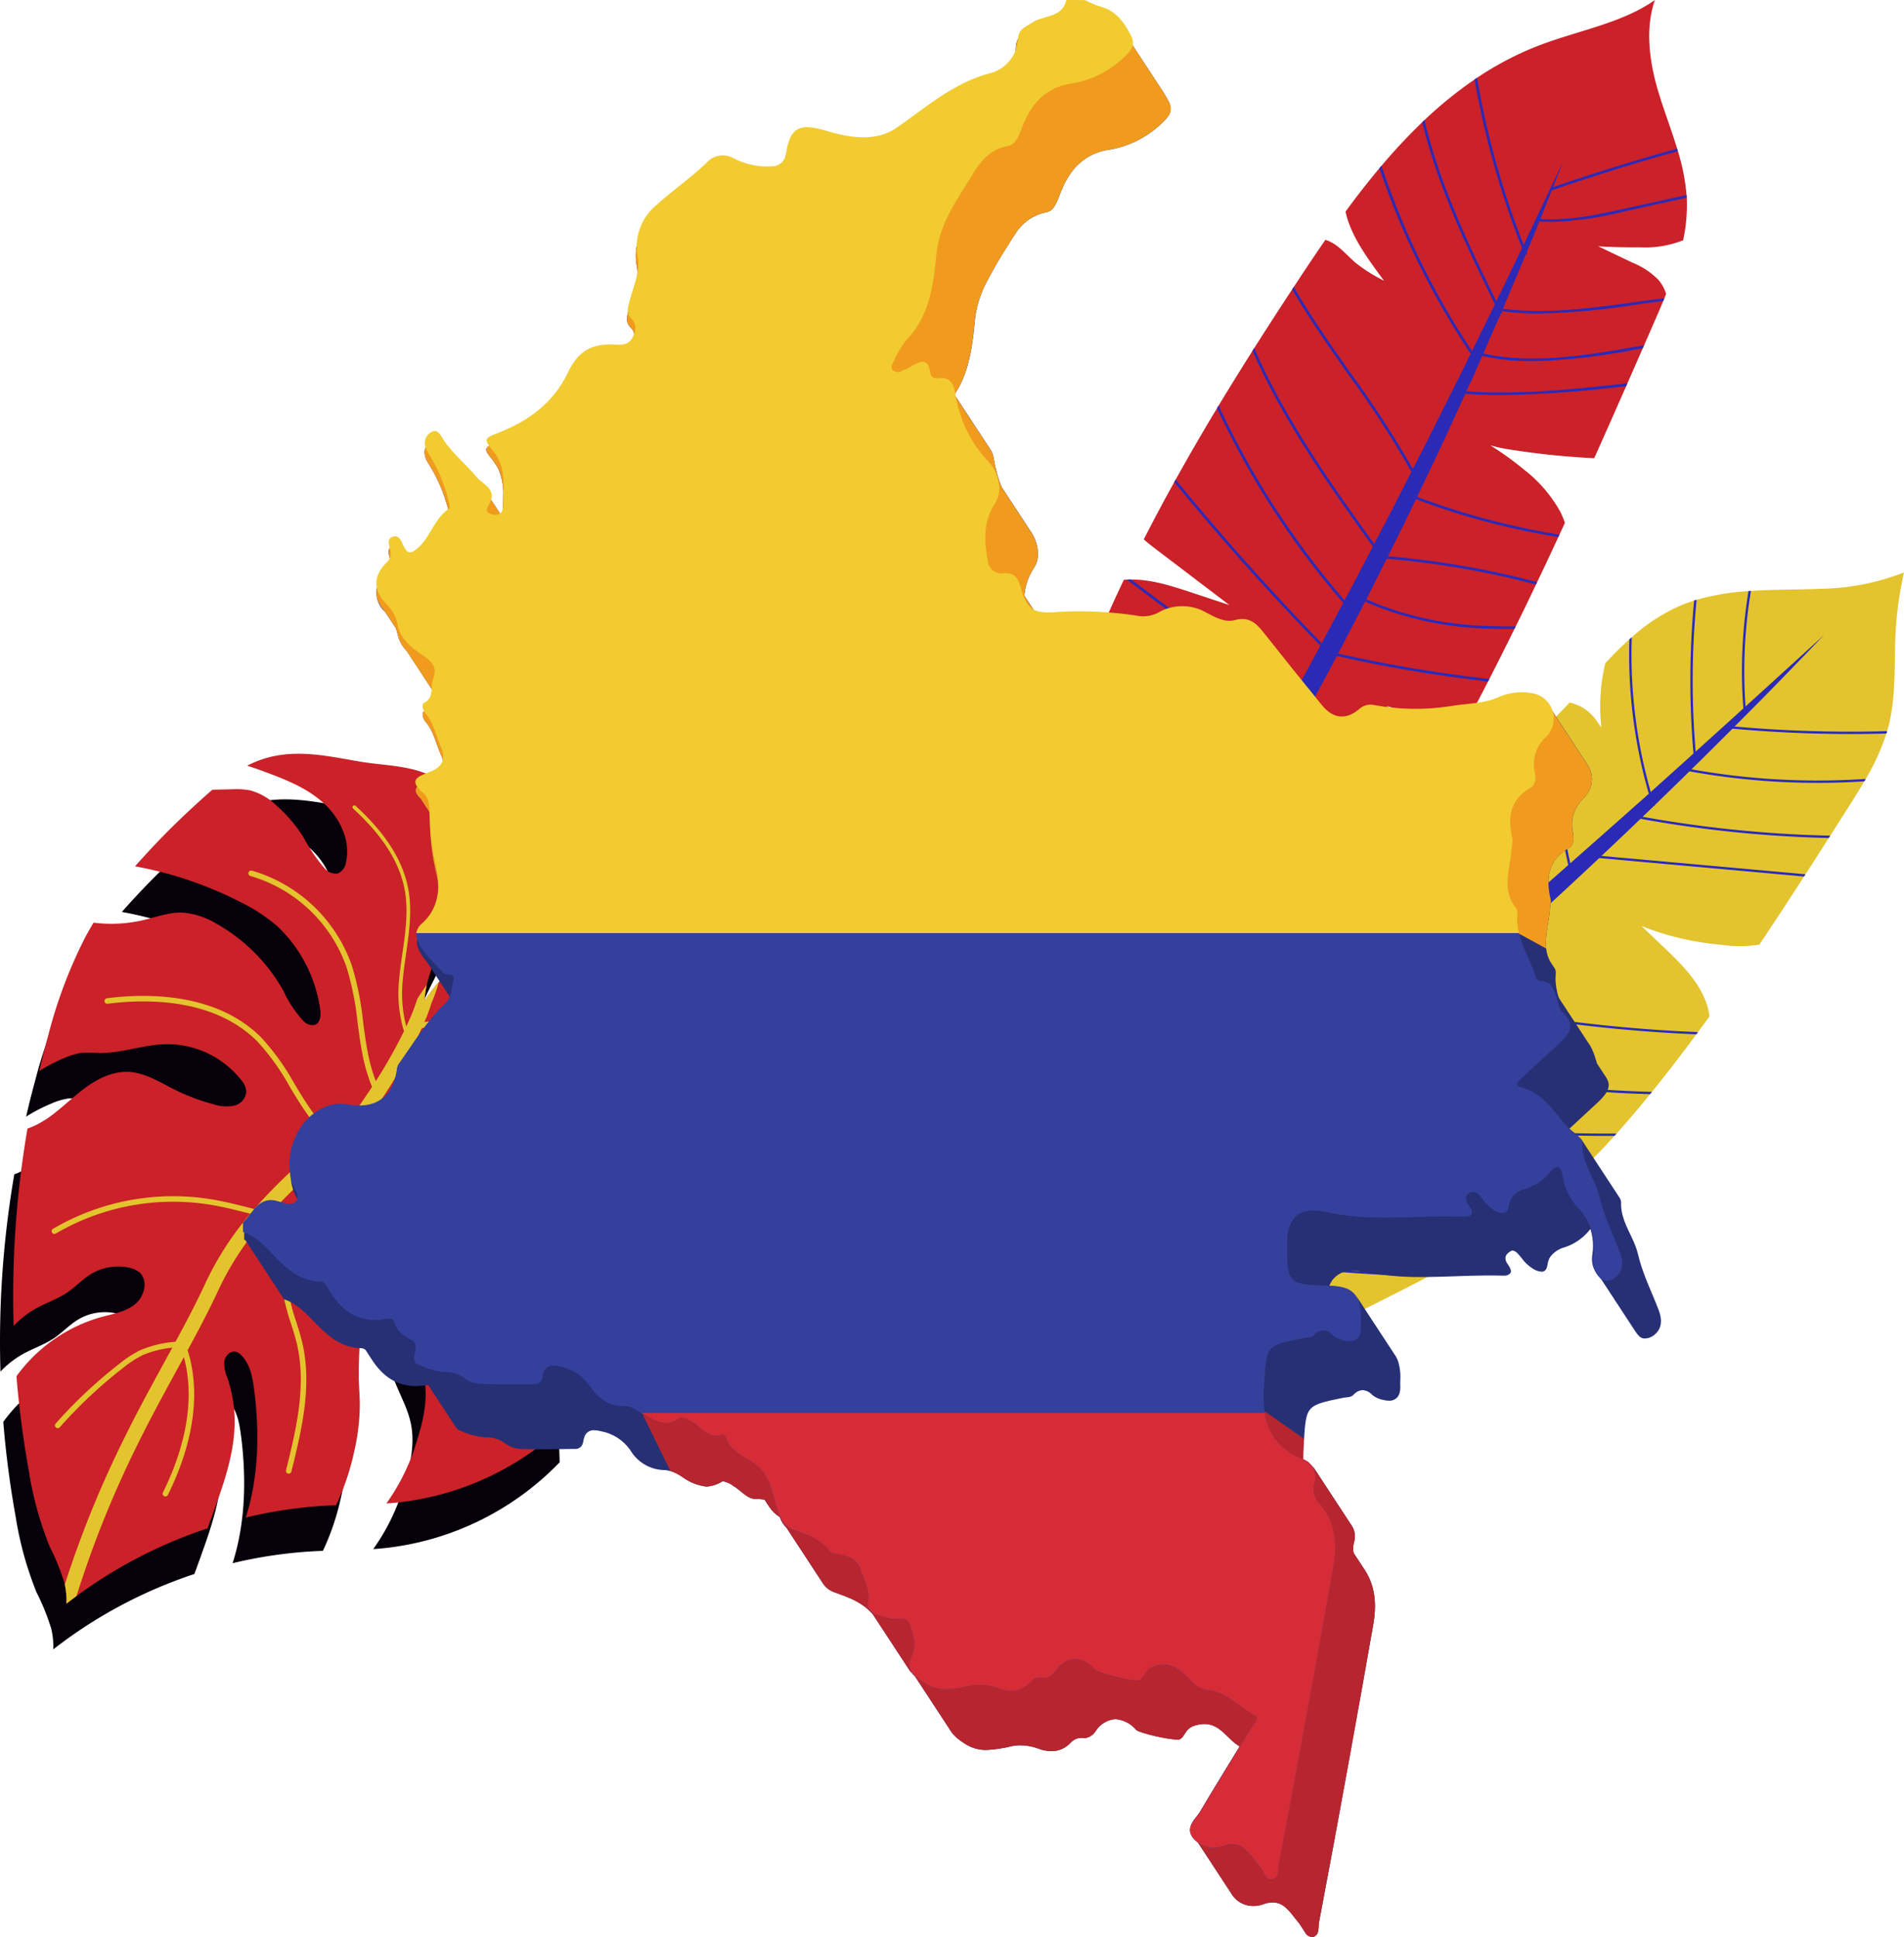 <svg xmlns="http://www.w3.org/2000/svg" xmlns:xlink="http://www.w3.org/1999/xlink" width="291.053" height="296.054" viewBox="0 0 291.053 296.054">
  <defs>
    <clipPath id="clip-path">
      <rect id="Rectángulo_316607" data-name="Rectángulo 316607" width="291.053" height="296.054" fill="none"/>
    </clipPath>
    <clipPath id="clip-path-2">
      <path id="Trazado_244181" data-name="Trazado 244181" d="M195.771,30.71c-.615,2.787-3.531,2.3-5.261,3.5-1.066.74-2,.884-2.119,2.511a5.678,5.678,0,0,1-4.318,5.227c-5.494,1.5-9.6,5.159-14.089,8.326a8.807,8.807,0,0,1-5.144,1.546,20.284,20.284,0,0,1-5.71-.969,10.654,10.654,0,0,0-2.9-.521c-1.877.013-2.754,1.143-3.188,3.985a2.2,2.2,0,0,1-2.269,2.019c-.272.029-.54.043-.806.046a11.909,11.909,0,0,1-4.99-1.254,3.863,3.863,0,0,0-1.653-.406,3.532,3.532,0,0,0-2.442,1.166c-2.417,2.318-5.191,4.236-7.655,6.474a8.258,8.258,0,0,0-2.945,6.3,10.06,10.06,0,0,0,.169,1.814,4.838,4.838,0,0,1,.077.866c0,1.8-.848,3.768-1.328,5.61a5.85,5.85,0,0,0-.278,1.422,1.866,1.866,0,0,0,.627,1.381,1.762,1.762,0,0,1,.538,1.277,3.383,3.383,0,0,1-.5,1.619c-.462.831-1.186,1-2.512.99q-.418-.022-.808-.019c-3.2.021-5.035,1.292-6.494,4.362-2.207,4.663-6.093,7.436-10.737,9.265-1.11.433-1.623.684-1.623,1.108,0,.351.352.82,1.008,1.61.075.089.123.185.19.276l.533.814a8.881,8.881,0,0,1,.872,4.271c0,1.1-.089,2.215-.113,3.307,0,.016-.01.027-.011.043l-2.026-3.095a1.846,1.846,0,0,1,.233.5,1.742,1.742,0,0,1,.037.219c-.345-1.019-1.652-1.622-2.233-2.342-1.3-1.576-2.889-2.931-4.208-4.538l-1.066-1.626c.059.09.115.18.17.264l.876,1.339c-.265-.324-.537-.642-.773-.992-.377-.556-.748-1.431-2.125-1.13a1.815,1.815,0,0,0-.79,1.492,2.994,2.994,0,0,0,.462,1.486,24.431,24.431,0,0,1,3.189,7.362,7.374,7.374,0,0,1,.176.951c0,.079-.013.136-.048.159-2.407,1.561-2.907,4.621-5.119,6.33a1.6,1.6,0,0,1-.908.414.59.59,0,0,1-.15-.038l-1.283-1.959a6.052,6.052,0,0,1,.338.646,5.505,5.505,0,0,0,.312.572l.449.685a2.258,2.258,0,0,1-.7-.97c-.279-.563-.551-1.367-1.677-1.259a.828.828,0,0,0-.541.829,4.174,4.174,0,0,0,.234,1.1,2.12,2.12,0,0,1,.094.6,2.146,2.146,0,0,1-.756,1.482,3.953,3.953,0,0,0-.074,6.023l1.637,2.5A8.734,8.734,0,0,1,93.9,126.7a5.347,5.347,0,0,0,1.4,2.474l3.887,5.935c-.234,1.146.2,2.53-1.3,3.288a.44.44,0,0,0-.2.426,1.925,1.925,0,0,0,.441,1.106c1.3,1.491,1.612,3.424,2.4,5.148a3.576,3.576,0,0,1,.351,1.429c0,1.112-.77,1.838-1.987,2.337-1.179.473-2.276.841-2.27,1.587a2.016,2.016,0,0,0,.757,1.268l1.3,1.981a8.237,8.237,0,0,1,.136,1.614c0,.087,0,.174,0,.259,0,.1,0,.206,0,.309a35.417,35.417,0,0,0,1.013,7.468,13.063,13.063,0,0,1,.324,2.8,7.522,7.522,0,0,1-2.48,5.825,2.232,2.232,0,0,0-.869,1.677,3,3,0,0,0,.357,1.292,8.563,8.563,0,0,0,1.24,1.811l3.715,5.672a3.416,3.416,0,0,1-.97,1.787c-2.83,2.687-4.8,6.089-7.054,9.252a2.126,2.126,0,0,0-.239.906c-.582,3.522-2.55,5.359-5.692,5.38a9.638,9.638,0,0,1-1.5-.115l-.02,0-.041-.007h-.005l-.056-.009-.013,0-.048-.008-.017,0-.044-.007-.015,0-.047-.008-.043-.008-.019,0-.062-.011a4.724,4.724,0,0,0-.915-.082,6.793,6.793,0,0,0-3.02.841,9.526,9.526,0,0,0-4.809,8.423,9,9,0,0,0,.535,3.123c.2.547.736,1.233.733,1.869a.99.99,0,0,1-.316.727,1.282,1.282,0,0,1-.928.339,5.378,5.378,0,0,1-1.6-.345l-.043-.014-.022-.007-.022-.007L75.8,214.4l-.026-.008-.075-.022-.009,0-.037-.01h0a3.739,3.739,0,0,0-1.007-.141c-2.086.014-2.91,2.148-4.23,3.447q0,.589,0,1.17c-.022-.007-.04-.017-.062-.025l.062.1c0,.063,0,.128,0,.191.059.019.111.046.169.067l5.923,9.043c2.055.685,3.435,2.244,4.871,3.722,1.908,1.945,3.919,3.695,6.868,3.755a1.025,1.025,0,0,1,.708.26l1.033,1.577c1.622,2.475,3.774,3.975,6.721,3.955a13.821,13.821,0,0,0,1.825-.166l4.278,6.532a.82.82,0,0,0,.292.266,10.575,10.575,0,0,0,4.3,1.207,4.631,4.631,0,0,1,3.019,1,4.2,4.2,0,0,0,2.457.774c1.172.043,2.348.049,3.527.041.644,0,1.29-.013,1.935-.021.848-.017,1.7-.023,2.594-.029a1.182,1.182,0,0,0,1.049-.45,1.254,1.254,0,0,0,.116-.2,1.863,1.863,0,0,0,.1-.275,3.218,3.218,0,0,0,.074-.353,3.226,3.226,0,0,1,.078-.365,2.358,2.358,0,0,1,.126-.346,1.649,1.649,0,0,1,.157-.274,1.465,1.465,0,0,1,1.272-.59,4.135,4.135,0,0,1,1.037.149,7.035,7.035,0,0,1,4.468,2.855,6.186,6.186,0,0,0,5.416,3.087,5.74,5.74,0,0,1,2.725,1.174,7.764,7.764,0,0,0,3.524,1.35,5.327,5.327,0,0,0,2.479-.83,3.855,3.855,0,0,1,1.686.768c1.136.658,2.02,1.975,3.452,1.965a4.743,4.743,0,0,1,1.26.1l.754,1.151a5.452,5.452,0,0,0,1.579,1.508,4.178,4.178,0,0,0,1.027,1.64l5.573,8.506A3.426,3.426,0,0,0,160.64,273c1.869.711,3.947,1.27,5.817,3.285l5.689,8.685a1.375,1.375,0,0,0,.326.327,2.949,2.949,0,0,0,.506.587l5.618,8.577a6.789,6.789,0,0,0,1.746,1.521,5.882,5.882,0,0,0,3.6,1.121,20.249,20.249,0,0,0,3.869-.6,6.238,6.238,0,0,1,1.2-.121,7.988,7.988,0,0,1,2.782.506,5.91,5.91,0,0,0,2.051.4,3.953,3.953,0,0,0,2.916-1.313,2.22,2.22,0,0,1,2.1-.675,2.306,2.306,0,0,0,1.749-1.149,3.919,3.919,0,0,1,2.974-1.769,4.584,4.584,0,0,1,3.176,1.647c.446.462,4.955,1.541,6.577,1.49a1.641,1.641,0,0,0,.654-.584c.133-.189.253-.4.4-.6a2.33,2.33,0,0,1,1.3-.951,5.035,5.035,0,0,1,1.479-.253c1.771-.012,2.808,1.179,3.975,2.289a7.056,7.056,0,0,0,1.436,1.143c-2.016,3.3-4.042,6.578-6.005,9.9-.5.858-1.509,1.674-1.513,2.707a1.917,1.917,0,0,0,.371,1.091,3.228,3.228,0,0,0,.435.474l5.658,8.636a3.808,3.808,0,0,0,3.234,1.57,3.913,3.913,0,0,0,1.323-.226,4.535,4.535,0,0,1,1.53-.311c1.563-.01,2.418,1.118,3.385,2.35.232.291.468.582.7.873l.927,1.415a1.234,1.234,0,0,0,1.174.636,1,1,0,0,0,.58-.385,1.036,1.036,0,0,0,.1-.175,1.448,1.448,0,0,0,.079-.218,2.508,2.508,0,0,0,.071-.377c.037-.319.035-.659.07-.96.007-.059.016-.115.026-.169q2.338-12.346,4.575-24.7,1.876-10.35,3.7-20.724.1-.538.159-1.069a14.975,14.975,0,0,0,.11-1.741q0-.336-.016-.668a10.535,10.535,0,0,0-.37-2.322,9.3,9.3,0,0,0-1.184-2.6l-1.673-2.554a2.712,2.712,0,0,1-.09-.552c0-.053,0-.106,0-.159a3.1,3.1,0,0,1,.023-.366,3.846,3.846,0,0,1,.12-.6l0-.006,0,0a3.48,3.48,0,0,0,.1-.513,3.145,3.145,0,0,0,.023-.373c0-.056,0-.112,0-.168a2.927,2.927,0,0,0-.105-.65,2.742,2.742,0,0,0-.347-.766l-6.155-9.4a2.746,2.746,0,0,1,.347.766c.022.076.023.158.038.236a2.761,2.761,0,0,0-1.67-1.79q-.005-.256-.005-.514c0-.518.016-1.05.054-1.6.095-1.339.151-2.384.248-3.212a8.2,8.2,0,0,1,.225-1.246,3.6,3.6,0,0,1,.189-.526,2.484,2.484,0,0,1,.233-.4c.7-.979,2.1-1.289,5.176-1.91.539-.107,1.113-.008,1.548-.445a2.041,2.041,0,0,1,1.4-.726,2.162,2.162,0,0,1,1.476.741,3.765,3.765,0,0,0,1.71.767,3.475,3.475,0,0,0,.846.11,1.585,1.585,0,0,0,1.364-.636,1.687,1.687,0,0,0,.154-.268,2.074,2.074,0,0,0,.111-.307,2.664,2.664,0,0,0,.08-.409,3.625,3.625,0,0,0,.023-.4q0-.128-.007-.262c0-.025,0-.049,0-.074s0-.036,0-.056c0-.088-.006-.177-.006-.265,0-.339.027-.681.027-1.02,0-.089,0-.177-.006-.266,0-.017,0-.035,0-.053a8.409,8.409,0,0,0-.266-1.738,3.926,3.926,0,0,0-.483-1.105l-6.155-9.4a3.944,3.944,0,0,1,.483,1.105,6.585,6.585,0,0,1,.138.654c-.461-2.13-1.729-2.952-4.451-3.03l-.128,0c.034-.086.059-.182.1-.263a3.848,3.848,0,0,1,.357-.62,3.673,3.673,0,0,1,3.171-1.455,8.507,8.507,0,0,1,1.856.214l.38.081.04.008.115.023.132.026h0l.05.01.017,0,.048.009.019,0,.066.013h0l.045.008.022,0,.127.024h.005l.055.01.012,0,.037.007.031.005.026,0,.041.007.026,0,.042.007.016,0,.051.009.034.005.034.006.061.01h0l.05.008.018,0,.031,0,.036.006.032.005.035.005.037.006.031,0,.056.009h.01l.06.01h.007l.122.019.012,0,.063.009h0l.054.008.013,0a45.809,45.809,0,0,0,6.9.4c1.534-.01,3.069-.064,4.6-.117,1.592-.055,3.18-.111,4.769-.122.838-.005,1.677,0,2.663.029a1.283,1.283,0,0,0,1.048-.357.549.549,0,0,0,.05-.086.509.509,0,0,0,.029-.08.529.529,0,0,0,.018-.089.691.691,0,0,0,0-.071c0-.015,0-.029,0-.045a.918.918,0,0,0-.037-.207,1.963,1.963,0,0,0-.251-.515l-.269-.411a2.01,2.01,0,0,1-.235-.485,1.174,1.174,0,0,1-.044-.259c0-.014,0-.028,0-.041a.84.84,0,0,1,.007-.123.926.926,0,0,1,.08-.281,1.034,1.034,0,0,1,.1-.17,2.113,2.113,0,0,1,.82-.624c.6,0,1.036.641,1.426,1.107a6.207,6.207,0,0,0,1.907,1.762,2.9,2.9,0,0,0,1.191.372.756.756,0,0,0,.649-.328,1.143,1.143,0,0,0,.1-.181,1.7,1.7,0,0,0,.09-.25,2.727,2.727,0,0,0,.077-.394,2.692,2.692,0,0,1,.082-.4,2.59,2.59,0,0,1,.14-.383,2.545,2.545,0,0,1,.235-.405,4.034,4.034,0,0,1,1.88-1.307,8.086,8.086,0,0,0,4.047-2.683,2.127,2.127,0,0,1,.166-.192,8.746,8.746,0,0,1,.4,2.618,7.974,7.974,0,0,1-.1,1.23,4.513,4.513,0,0,0-.065.772,3.669,3.669,0,0,0,1.161,2.69s.006,0,.008,0l5.514,8.418a4.1,4.1,0,0,0,.569.688,1.179,1.179,0,0,0,.855.316,2.394,2.394,0,0,0,1.394-.526,2.979,2.979,0,0,0,.573-.6,2.47,2.47,0,0,0,.368-.769,2.621,2.621,0,0,0,.079-.4,3.026,3.026,0,0,0,.021-.363c0-.055,0-.111,0-.167a4.553,4.553,0,0,0-.172-.987c-.051-.184-.113-.369-.183-.554-.972-2.532-2.194-5.006-2.918-7.6q-.124-.443-.227-.89c-.031-.129-.063-.259-.1-.386-.532-1.9-1.7-3.561-2.227-5.449a7.055,7.055,0,0,1-.263-1.553c-.005-.1-.008-.208-.008-.314,0-.063,0-.127,0-.191,0-.014,0-.028,0-.041s0-.044,0-.066a1.245,1.245,0,0,0-.044-.269,1.438,1.438,0,0,0-.181-.386l-6.155-9.4a1.413,1.413,0,0,1,.18.387,1.209,1.209,0,0,1,.039.237c-.241-.724-1.117-1.191-1.689-1.738-.016-.014-.028-.029-.044-.044,1.388-1.3,2.788-2.59,4.187-3.883a9.523,9.523,0,0,0,1.286-1.382,3.483,3.483,0,0,0,.323-.545,2.425,2.425,0,0,0,.135-.363,1.892,1.892,0,0,0,.06-.3A1.713,1.713,0,0,0,279,195.5c0-.032,0-.065,0-.1a1.86,1.86,0,0,0-.07-.418,2.466,2.466,0,0,0-.317-.67l-1.407-2.148c-.027-.1-.054-.205-.082-.307a4.155,4.155,0,0,0-.145-.44,10.047,10.047,0,0,0-.749-1.864l-4.827-7.369c-.048-.149-.111-.293-.154-.444a9.907,9.907,0,0,1-.371-2.169q-.007-.152-.01-.305c0-.022,0-.042,0-.064,0-.279.04-.6.04-.881,0-.044,0-.087,0-.129a1.376,1.376,0,0,0-.044-.3.677.677,0,0,0-.084-.192l-.727-1.11a5.556,5.556,0,0,1-.427-1.036,6.278,6.278,0,0,1-.221-1.4c-.007-.127-.01-.255-.01-.383a11.372,11.372,0,0,1,.09-1.377c.125-1.045.35-2.1.474-3.14.04-.332.069-.662.082-.991,0-.045.007-.09.012-.135.024-.2.069-.4.092-.592a1.79,1.79,0,0,0,.014-.21c0-.023,0-.045,0-.068a.919.919,0,0,0-.027-.186,12.236,12.236,0,0,1-.328-2.16q-.012-.226-.012-.448a7.174,7.174,0,0,1,.048-.831,5.95,5.95,0,0,1,.177-.909,5.336,5.336,0,0,1,.289-.788,5.156,5.156,0,0,1,.48-.828,6.648,6.648,0,0,1,2.1-1.851,1.342,1.342,0,0,0,.422-.384,1.407,1.407,0,0,0,.134-.233,1.655,1.655,0,0,0,.093-.255,2.2,2.2,0,0,0,.064-.331,2.935,2.935,0,0,0,.019-.351c0-.054,0-.109,0-.163a4.627,4.627,0,0,0-.088-.681,6.266,6.266,0,0,1-.13-.979c0-.1-.007-.192-.007-.287a5.168,5.168,0,0,1,.036-.613,4.986,4.986,0,0,1,.151-.763,5.052,5.052,0,0,1,.286-.772,6.007,6.007,0,0,1,.562-.964,8.17,8.17,0,0,1,.873-1.027,3.98,3.98,0,0,0,.421-.5,3.811,3.811,0,0,0,.684-1.769,3.9,3.9,0,0,0,.027-.457c0-.069,0-.138-.005-.208a4.012,4.012,0,0,0-.645-1.975l-6.156-9.4a3.994,3.994,0,0,1,.5,1.1c.016.059.016.123.03.183a3.839,3.839,0,0,0-2.945-2.657,8.775,8.775,0,0,0-1.761-.17,9.279,9.279,0,0,0-3.756.871c-2.236.976-4.91.891-7.376,1.366a25.086,25.086,0,0,1-4.532.421,54.253,54.253,0,0,1-7.444-.6,2.6,2.6,0,0,0-1.736.71,4.121,4.121,0,0,1-2.608,1.122,3.948,3.948,0,0,1-3.027-1.691c-3.035-3.689-6.059-7.39-9.036-11.125a4,4,0,0,0-3.164-1.926,4.177,4.177,0,0,0-1.107.169,3.242,3.242,0,0,1-.858.119,7.756,7.756,0,0,1-3.458-1.19,8.091,8.091,0,0,0-3.785-.989,7.569,7.569,0,0,0-3.719,1.063,3.814,3.814,0,0,1-1.939.5,11.472,11.472,0,0,1-1.422-.108,74.356,74.356,0,0,0-8.7-.59c-.9.007-1.8.042-2.7.116-.721.06-1.347.1-1.9.1a6.546,6.546,0,0,1-1.456-.13l-2.053-3.134c.008-.1.009-.2.021-.3a9.232,9.232,0,0,1,.277-1.41,8.87,8.87,0,0,1,.486-1.321,9.7,9.7,0,0,1,.694-1.246,3.434,3.434,0,0,0,.251-.451,3.753,3.753,0,0,0,.2-.55,4.109,4.109,0,0,0,.121-.618,4.481,4.481,0,0,0,.031-.539c0-.083,0-.165-.007-.248a5.6,5.6,0,0,0-.205-1.224,6.4,6.4,0,0,0-.8-1.765l-4.559-6.96a20.094,20.094,0,0,1-.661-1.931,22.5,22.5,0,0,1-.532-2.421,4.669,4.669,0,0,0-.11-.509,2.576,2.576,0,0,0-.317-.726l-5.587-8.529a14.018,14.018,0,0,0,1.112-1.959,17.247,17.247,0,0,0,.934-2.572,30.873,30.873,0,0,0,.867-4.7c.083-.7.154-1.406.222-2.1.01-.1.02-.2.032-.3A15.092,15.092,0,0,1,182.6,76a18.055,18.055,0,0,1,1.013-2.714,69.787,69.787,0,0,1,3.754-6.48c.3-.506.615-1.008.955-1.486a7.124,7.124,0,0,1,4.718-3.245,1.835,1.835,0,0,0,1.166-.827,4.987,4.987,0,0,0,.449-.8c.278-.605.5-1.277.732-1.834.065-.153.132-.3.2-.45a12.859,12.859,0,0,1,1.172-2.058,8.489,8.489,0,0,1,5.906-3.6,15.222,15.222,0,0,0,8.346-4.372,5.664,5.664,0,0,0,.629-.72,2.662,2.662,0,0,0,.244-.414,1.96,1.96,0,0,0,.1-.28,1.683,1.683,0,0,0,.051-.255,1.754,1.754,0,0,0,.011-.2c0-.03,0-.06,0-.09a2.044,2.044,0,0,0-.078-.453,3.437,3.437,0,0,0-.274-.665c-.244-.466-.5-.915-.776-1.337l-6.154-9.4c.277.423.531.872.775,1.337a3.393,3.393,0,0,1,.275.665,2.152,2.152,0,0,1,.043.249,3.353,3.353,0,0,0-.255-.628c-1.07-2.042-2.346-3.762-4.769-4.33a14.086,14.086,0,0,1-2.193-.936l-2.868.019" transform="translate(-70.354 -30.691)" fill="none"/>
    </clipPath>
    <linearGradient id="linear-gradient" x1="-0.194" y1="1.007" x2="-0.192" y2="1.007" gradientUnits="objectBoundingBox">
      <stop offset="0" stop-color="#14245c"/>
      <stop offset="0.999" stop-color="#273074"/>
      <stop offset="1" stop-color="#273074"/>
    </linearGradient>
    <clipPath id="clip-path-3">
      <path id="Trazado_244182" data-name="Trazado 244182" d="M172.241,389.839l4.2,8.559a10.56,10.56,0,0,1,2.018,1.075,7.764,7.764,0,0,0,3.524,1.35,5.327,5.327,0,0,0,2.479-.83,3.855,3.855,0,0,1,1.686.768c1.136.658,2.02,1.975,3.452,1.965a4.743,4.743,0,0,1,1.26.1l.754,1.151a5.451,5.451,0,0,0,1.579,1.508,4.179,4.179,0,0,0,1.027,1.64l5.573,8.506a3.427,3.427,0,0,0,1.746,1.348c1.87.711,3.947,1.27,5.817,3.285l5.689,8.685a1.375,1.375,0,0,0,.326.327,2.952,2.952,0,0,0,.506.587l5.618,8.577a6.789,6.789,0,0,0,1.746,1.521,5.882,5.882,0,0,0,3.6,1.121,20.244,20.244,0,0,0,3.869-.6,6.24,6.24,0,0,1,1.2-.121,7.99,7.99,0,0,1,2.782.506,5.911,5.911,0,0,0,2.051.4,3.953,3.953,0,0,0,2.916-1.313,2.22,2.22,0,0,1,2.1-.675,2.306,2.306,0,0,0,1.749-1.149,3.919,3.919,0,0,1,2.974-1.769,4.584,4.584,0,0,1,3.176,1.647c.446.462,4.955,1.541,6.577,1.49a1.641,1.641,0,0,0,.654-.584c.133-.189.253-.4.4-.6a2.331,2.331,0,0,1,1.3-.951,5.032,5.032,0,0,1,1.479-.253c1.771-.012,2.807,1.179,3.975,2.289a7.054,7.054,0,0,0,1.436,1.143c-2.016,3.3-4.042,6.578-6.005,9.9-.664,1.138-2.222,2.2-1.142,3.8a3.222,3.222,0,0,0,.435.474l5.658,8.636a3.808,3.808,0,0,0,3.234,1.57,3.912,3.912,0,0,0,1.323-.226,4.535,4.535,0,0,1,1.53-.311c1.563-.01,2.418,1.118,3.385,2.35.232.291.468.582.7.873l.927,1.415a1.233,1.233,0,0,0,1.174.636,1,1,0,0,0,.58-.385,1.04,1.04,0,0,0,.1-.175,1.447,1.447,0,0,0,.079-.218,2.512,2.512,0,0,0,.071-.377c.037-.319.035-.659.07-.96.007-.059.016-.115.026-.169q2.338-12.346,4.575-24.7,1.876-10.35,3.7-20.723.1-.538.159-1.069a14.348,14.348,0,0,0,.094-2.409,10.535,10.535,0,0,0-.37-2.322,9.3,9.3,0,0,0-1.183-2.6L280.922,411a2.711,2.711,0,0,1-.09-.552,3.137,3.137,0,0,1,.019-.525,3.84,3.84,0,0,1,.12-.6l0-.006,0,0a3.473,3.473,0,0,0,.1-.513,3.154,3.154,0,0,0,.019-.541,2.923,2.923,0,0,0-.105-.649,2.741,2.741,0,0,0-.347-.766l-6.155-9.4a2.744,2.744,0,0,1,.347.766c.022.076.023.158.038.236a2.761,2.761,0,0,0-1.67-1.79c-.014-.681,0-1.38.049-2.116.026-.362.048-.7.07-1.024l-5.884-4.119Z" transform="translate(-172.241 -389.401)" fill="none"/>
    </clipPath>
    <linearGradient id="linear-gradient-2" x1="-0.659" y1="0.834" x2="-0.654" y2="0.834" gradientUnits="objectBoundingBox">
      <stop offset="0" stop-color="#8a1e25"/>
      <stop offset="0.282" stop-color="#901f26"/>
      <stop offset="0.682" stop-color="#a3222a"/>
      <stop offset="1" stop-color="#b7262f"/>
    </linearGradient>
    <clipPath id="clip-path-4">
      <path id="Trazado_244183" data-name="Trazado 244183" d="M209.367,30.71c-.615,2.787-3.531,2.3-5.261,3.5-1.066.74-2,.884-2.119,2.511a5.678,5.678,0,0,1-4.318,5.227c-5.494,1.5-9.6,5.159-14.089,8.326a8.807,8.807,0,0,1-5.144,1.546,20.284,20.284,0,0,1-5.71-.969,10.654,10.654,0,0,0-2.9-.521c-1.877.013-2.754,1.143-3.188,3.985a2.2,2.2,0,0,1-2.269,2.019c-.272.029-.54.043-.806.046a11.909,11.909,0,0,1-4.99-1.254,3.863,3.863,0,0,0-1.653-.406,3.532,3.532,0,0,0-2.442,1.166c-2.417,2.318-5.191,4.236-7.655,6.474a8.3,8.3,0,0,0-2.776,8.112c.37,2.013-.693,4.332-1.252,6.476-.275,1.044-.582,1.87.348,2.8.827.83.588,1.92.039,2.9-.462.831-1.186,1-2.512.99q-.418-.022-.808-.019c-3.2.021-5.035,1.292-6.494,4.362-2.207,4.663-6.093,7.436-10.737,9.265-2.029.792-2.064.976-.615,2.718.075.089.123.185.19.276l.533.814c1.234,2.321.815,5.013.759,7.578,0,.016-.01.027-.011.043l-2.026-3.095a1.845,1.845,0,0,1,.233.5,1.744,1.744,0,0,1,.037.219c-.345-1.019-1.652-1.622-2.233-2.342-1.3-1.576-2.889-2.931-4.208-4.538l-1.066-1.626c.059.09.115.18.17.264l.876,1.339c-.265-.324-.537-.642-.773-.992-.377-.556-.748-1.431-2.125-1.13-.939.7-1.03,1.77-.328,2.979a24.431,24.431,0,0,1,3.189,7.362c.069.377.266,1.017.128,1.11-2.407,1.561-2.907,4.621-5.119,6.33a1.6,1.6,0,0,1-.908.414.591.591,0,0,1-.15-.038l-1.283-1.959a6.05,6.05,0,0,1,.338.646,5.508,5.508,0,0,0,.312.572l.449.685a2.258,2.258,0,0,1-.7-.97c-.279-.563-.551-1.367-1.677-1.259-.837.361-.5,1.252-.306,1.925a1.91,1.91,0,0,1-.662,2.077c-1.916,2.035-1.873,4.026-.074,6.023l1.637,2.5a8.734,8.734,0,0,1,.275,1.036,5.347,5.347,0,0,0,1.4,2.474l3.887,5.935c-.234,1.146.2,2.53-1.3,3.288-.4.209-.125,1.112.244,1.532,1.3,1.491,1.612,3.424,2.4,5.148.875,1.963.038,3.079-1.635,3.766-1.705.684-3.238,1.149-1.513,2.855l1.3,1.981a8.863,8.863,0,0,1,.133,1.873,34.3,34.3,0,0,0,1.01,7.778c.681,3.11.434,6.282-2.156,8.624a3.755,3.755,0,0,0-.3.3l168.1.163,3.966,2.174q-.023-.213-.034-.427a10.415,10.415,0,0,1,.08-1.76c.125-1.045.35-2.1.474-3.14.04-.332.069-.662.082-.991,0-.045.007-.09.012-.135.024-.2.069-.4.092-.592a1.62,1.62,0,0,0,.013-.278.922.922,0,0,0-.027-.186,12.236,12.236,0,0,1-.328-2.16,7.54,7.54,0,0,1,.036-1.279,5.953,5.953,0,0,1,.177-.909,5.333,5.333,0,0,1,.289-.788,5.156,5.156,0,0,1,.48-.828,6.648,6.648,0,0,1,2.1-1.851,1.342,1.342,0,0,0,.422-.384,1.4,1.4,0,0,0,.134-.233,1.655,1.655,0,0,0,.093-.255,2.193,2.193,0,0,0,.064-.331,3.051,3.051,0,0,0,.014-.514,4.631,4.631,0,0,0-.088-.681,6.266,6.266,0,0,1-.13-.979,5.327,5.327,0,0,1,.029-.9,4.986,4.986,0,0,1,.151-.763,5.049,5.049,0,0,1,.286-.772,6,6,0,0,1,.562-.964,8.17,8.17,0,0,1,.873-1.027,3.98,3.98,0,0,0,.421-.5,3.81,3.81,0,0,0,.684-1.769,4,4,0,0,0-.624-2.641l-6.156-9.4a4,4,0,0,1,.5,1.1c.016.059.016.123.03.183a3.839,3.839,0,0,0-2.945-2.657,8.775,8.775,0,0,0-1.761-.17,9.279,9.279,0,0,0-3.756.871c-2.236.976-4.91.891-7.376,1.366a25.086,25.086,0,0,1-4.532.421,54.253,54.253,0,0,1-7.444-.6,2.6,2.6,0,0,0-1.736.71,4.121,4.121,0,0,1-2.608,1.122,3.948,3.948,0,0,1-3.027-1.691c-3.035-3.689-6.059-7.39-9.036-11.125a4,4,0,0,0-3.164-1.926,4.177,4.177,0,0,0-1.107.169,3.242,3.242,0,0,1-.858.119,7.756,7.756,0,0,1-3.458-1.19,8.091,8.091,0,0,0-3.785-.989,7.569,7.569,0,0,0-3.719,1.063,3.814,3.814,0,0,1-1.939.5,11.472,11.472,0,0,1-1.422-.108,74.356,74.356,0,0,0-8.7-.59c-.9.007-1.8.042-2.7.116-.721.06-1.347.1-1.9.1a6.546,6.546,0,0,1-1.456-.13l-2.053-3.134c.008-.1.009-.2.021-.3a9.232,9.232,0,0,1,.277-1.41,8.872,8.872,0,0,1,.486-1.321,9.7,9.7,0,0,1,.694-1.246,3.441,3.441,0,0,0,.251-.451,3.753,3.753,0,0,0,.2-.55,4.109,4.109,0,0,0,.121-.618,4.664,4.664,0,0,0,.024-.788,5.6,5.6,0,0,0-.205-1.224,6.4,6.4,0,0,0-.8-1.765l-4.559-6.96a20.1,20.1,0,0,1-.661-1.931,22.505,22.505,0,0,1-.532-2.421,4.662,4.662,0,0,0-.11-.509,2.576,2.576,0,0,0-.317-.726l-5.587-8.529a14.013,14.013,0,0,0,1.112-1.959,17.247,17.247,0,0,0,.934-2.572,30.875,30.875,0,0,0,.867-4.7c.083-.7.154-1.406.222-2.1.01-.1.02-.2.032-.3A15.094,15.094,0,0,1,196.2,76a18.052,18.052,0,0,1,1.013-2.714,69.787,69.787,0,0,1,3.754-6.48c.3-.506.615-1.008.955-1.486a7.124,7.124,0,0,1,4.718-3.245,1.835,1.835,0,0,0,1.166-.827,4.988,4.988,0,0,0,.449-.8c.278-.605.5-1.277.732-1.834.065-.153.132-.3.2-.45a12.859,12.859,0,0,1,1.172-2.058,8.489,8.489,0,0,1,5.906-3.6,15.222,15.222,0,0,0,8.346-4.372,5.666,5.666,0,0,0,.629-.72,2.662,2.662,0,0,0,.244-.414,1.962,1.962,0,0,0,.1-.28,1.633,1.633,0,0,0,.059-.541,2.044,2.044,0,0,0-.078-.453,3.439,3.439,0,0,0-.274-.665c-.244-.466-.5-.915-.776-1.337l-6.154-9.4c.277.423.531.872.775,1.337a3.393,3.393,0,0,1,.275.665,2.152,2.152,0,0,1,.043.249,3.354,3.354,0,0,0-.255-.628c-1.07-2.042-2.346-3.762-4.769-4.33a14.085,14.085,0,0,1-2.193-.936l-2.868.019" transform="translate(-104.227 -30.691)" fill="none"/>
    </clipPath>
    <linearGradient id="linear-gradient-3" x1="-0.332" y1="2.064" x2="-0.329" y2="2.064" gradientUnits="objectBoundingBox">
      <stop offset="0" stop-color="#eb7617"/>
      <stop offset="0.181" stop-color="#ec7f18"/>
      <stop offset="0.671" stop-color="#ef931c"/>
      <stop offset="1" stop-color="#f19b1e"/>
    </linearGradient>
    <clipPath id="clip-path-5">
      <path id="Trazado_244184" data-name="Trazado 244184" d="M209.674,28.912c-.618,2.8-3.54,2.287-5.27,3.484-1.065.737-2,.878-2.126,2.506a5.66,5.66,0,0,1-4.332,5.218c-5.508,1.47-9.625,5.121-14.131,8.268-3.291,2.3-7.291,1.571-10.872.506-3.981-1.183-5.48-.6-6.107,3.439a2.188,2.188,0,0,1-2.272,2.006,11.034,11.034,0,0,1-5.8-1.258,3.285,3.285,0,0,0-4.107.738c-2.421,2.312-5.2,4.223-7.673,6.455a8.3,8.3,0,0,0-2.8,8.123c.364,2.027-.7,4.342-1.263,6.491-.273,1.043-.588,1.88.341,2.82.825.834.591,1.927.04,2.9-.569,1.009-1.523,1.033-2.515.976-3.723-.214-5.737.99-7.323,4.318-2.225,4.663-6.121,7.426-10.773,9.223-2.035.785-2.073.964-.625,2.724,2.114,2.57,1.544,5.729,1.477,8.712-.02.918-.991,1.268-1.857.908-1.023-.426-.5-.983-.124-1.694,1.115-2.095-1.188-2.9-2.024-3.929-1.558-1.925-3.583-3.495-5-5.61-.491-.735-.973-2.022-2.127-1.156-.942.708-1.03,1.769-.333,2.989a24.468,24.468,0,0,1,3.18,7.414c.073.38.271,1.026.132,1.116-2.41,1.547-2.919,4.618-5.139,6.32-1.12.857-1.495.26-1.941-.663-.332-.686-.652-1.7-1.676-1.277-.842.35-.505,1.249-.313,1.925a1.922,1.922,0,0,1-.665,2.083c-2.042,2.153-1.9,4.272.232,6.41a5.687,5.687,0,0,1,1.6,3.2c.363,1.8,2.066,3.341,3.735,4.412,1.45.931,2.365,1.9,1.656,3.671-.485,1.209.26,2.851-1.418,3.689-.405.2-.129,1.115.236,1.535,1.308,1.509,1.613,3.45,2.39,5.188.883,1.974.043,3.1-1.644,3.769-1.851.739-3.525,1.213-.987,3.347.819.688.918,2.157.9,3.389a34.608,34.608,0,0,0,1.006,7.817c.669,3.127.421,6.314-2.18,8.648a2.318,2.318,0,0,0-.863,1.466H278.868a9.408,9.408,0,0,1-.287-2.144c-.008-.551.163-1.281-.118-1.624-2.468-3-.824-6.266-.691-9.427a4.72,4.72,0,0,0,.093-1.189c-.755-3.211-.43-5.972,2.769-7.827.795-.461.829-1.482.636-2.412a5.612,5.612,0,0,1,1.789-5.411,3.928,3.928,0,0,0-1.99-6.6,8.852,8.852,0,0,0-5.532.661c-2.236.964-4.915.869-7.385,1.325a34.749,34.749,0,0,1-11.55-.227,2.567,2.567,0,0,0-2.191.663c-1.978,1.673-3.965,1.453-5.645-.608q-4.552-5.583-9.023-11.231c-1.125-1.429-2.285-2.338-4.278-1.794-1.553.424-3.036-.426-4.32-1.1a7.365,7.365,0,0,0-7.518.019,5.027,5.027,0,0,1-3.375.377,58.927,58.927,0,0,0-11.41-.557c-3.9.3-5.076.059-6.123-3.639-.437-1.543-.934-2.423-2.714-2.233a2.126,2.126,0,0,1-2.357-1.96c-.506-3.04-.742-5.916,1.184-8.843,1.225-1.861.453-4.646-1.033-6.233a19.44,19.44,0,0,1-5.116-10.587c-.218-1.36-.858-2.462-2.556-2.214-.66.1-1.13-.128-1.23-.808-.366-2.458-1.661-1.763-3.033-.933a9.947,9.947,0,0,1-1.3.622,1.2,1.2,0,0,1-1.355-.044c-.474-.421-.18-.9.04-1.306a14.053,14.053,0,0,1,1.918-3.3c3.64-3.69,4.2-8.594,4.658-13.2.469-4.721,3.071-8.123,5.294-11.819,1.282-2.133,2.733-4.2,5.683-4.708,1.344-.23,1.8-2.162,2.361-3.459,1.415-3.3,3.517-5.494,7.294-6.08a15.131,15.131,0,0,0,8.367-4.333c1.042-1.022,1.368-1.782.693-3.085-1.068-2.057-2.347-3.788-4.766-4.378a13.426,13.426,0,0,1-2.195-.957Z" transform="translate(-104.209 -28.912)" fill="none"/>
    </clipPath>
    <linearGradient id="linear-gradient-4" x1="-0.34" y1="2.09" x2="-0.337" y2="2.09" gradientUnits="objectBoundingBox">
      <stop offset="0" stop-color="#ebb129"/>
      <stop offset="0.581" stop-color="#efc32e"/>
      <stop offset="1" stop-color="#f1cb30"/>
    </linearGradient>
    <clipPath id="clip-path-6">
      <path id="Trazado_244185" data-name="Trazado 244185" d="M96.652,267.157a2.777,2.777,0,0,0,.345,1.5c.884,1.832,2.5,3.092,3.793,4.612.439.517,1.853-.093,1.534,1.024-.352,1.232-.156,2.569-1.349,3.7-2.832,2.68-4.816,6.083-7.079,9.243a2.209,2.209,0,0,0-.243.906c-.7,4.21-3.362,6.008-7.639,5.166a6.082,6.082,0,0,0-3.938.729c-3.956,2-5.832,7.376-4.306,11.565.284.777,1.222,1.815.414,2.612-.615.608-1.7.249-2.526-.025-3.075-1.016-3.939,1.684-5.507,3.209v1.44c2.056.7,3.433,2.274,4.875,3.764,1.9,1.969,3.92,3.74,6.871,3.814.675.017.919.448,1.209.972,1.938,3.505,4.721,5.481,8.922,4.756.517-.09,1.152-.063,1.262.4.384,1.606,1.561,2.31,2.892,2.944a1.008,1.008,0,0,1,.372.8c-.026.937-.65,2.23.2,2.709a10.452,10.452,0,0,0,4.318,1.241,4.621,4.621,0,0,1,3.014,1.029,4.26,4.26,0,0,0,2.467.79c1.842.069,3.688.062,5.533.055.834,0,1.667-.007,2.5,0,.875,0,1.242-.4,1.379-1.279.247-1.575,1.286-1.785,2.679-1.416a7.143,7.143,0,0,1,4.47,2.893c1.225,1.813,2.875,3.228,5.316,3.137,1.127-.041,1.932.705,2.83,1.2,1.749.96,3.388,2.152,5.516.716.673-.454,1.486.207,2.19.626,1.367.814,2.363,2.562,4.4,1.826a.68.68,0,0,1,.569.336c.754,2.62,3.469,3.1,5.14,4.715,1.836,1.776,2.026,4.224,2.775,6.409.5,1.451.909,2.479,2.506,3.1,1.954.765,4.141,1.334,5.449,3.269a1.048,1.048,0,0,0,.626.33c1.689.34,3.448.3,4.149,2.546.5,1.614,1.449,2.883,1.109,4.889-.32,1.9,2.015,2.112,3.441,2.53a2.8,2.8,0,0,0,1.042.023c.727-.072,1.456-.144,1.858.845.635,1.564,1.1,3.26.35,4.833-1.008,2.114.191,2.871,1.674,3.944,2.471,1.789,4.9,1.092,7.484.575a7.459,7.459,0,0,1,3.99.41c1.852.691,3.543.608,4.976-.886a1.735,1.735,0,0,1,1.676-.7c1.038.224,1.613-.371,2.188-1.1,1.843-2.323,3.968-2.336,6.161-.074.493.509,5.972,1.828,6.587,1.541.956-.446.84-1.673,2.348-2.136,2.757-.846,4,.687,5.467,2.08a4.147,4.147,0,0,0,2.684,1.551c2.857.3,4.806,2.635,7.239,3.934.711.381-.211,1.283-.552,1.846-2.612,4.313-5.309,8.576-7.877,12.915-.672,1.135-2.228,2.192-1.152,3.8a4.038,4.038,0,0,0,4.56,1.384c2.621-.948,3.678.477,4.925,2.072.344.441.684.884,1.037,1.318.52.638.638,1.923,1.766,1.635,1.049-.267.78-1.476.934-2.284q2.35-12.377,4.614-24.77,1.9-10.383,3.737-20.777c.616-3.493.3-6.787-2.178-9.616a3.054,3.054,0,0,1-.732-3.082,2.892,2.892,0,0,0-1.693-3.594c-5.243-2.1-6.392-6.017-6.014-11.3.435-6.077.1-6.116,6.092-7.282.541-.105,1.115,0,1.55-.441a1.778,1.778,0,0,1,2.879.032,3.875,3.875,0,0,0,1.717.787c1.755.444,2.7-.414,2.578-2.236-.036-.554.036-1.115,0-1.67-.193-3.2-1.391-4.34-4.637-4.448-6.65-.221-6.65-.221-6.643-6.645,0-3.856,2.028-5.522,5.911-4.643,4.567,1.034,9.166.9,13.765.77,2.425-.07,4.85-.139,7.27-.038,1.106.045,1.778-.406.905-1.6-.52-.712-.828-1.567.049-2.08s1.453.359,1.948.957a6.294,6.294,0,0,0,1.913,1.786c.964.485,1.919.754,2.11-.766a3.157,3.157,0,0,1,2.342-2.5,8.058,8.058,0,0,0,4.058-2.67c.712-.972,1.646-1,1.823.588a9.162,9.162,0,0,0,2.706,5.276,8.773,8.773,0,0,1,2.021,7,3.781,3.781,0,0,0,1.1,3.481,1.791,1.791,0,0,0,2.244-.2c1.294-1.024,1.229-2.431.691-3.854-1.073-2.84-2.472-5.606-3.133-8.538-.619-2.748-2.682-4.961-2.585-7.939.032-.986-1.084-1.535-1.767-2.18-2.415-2.281-3.871-5.621-7.555-6.53-1.344-.332-.272-1.119.164-1.533,1.8-1.711,3.641-3.371,5.468-5.05,1.6-1.473,2.85-2.937.589-4.939-.473-.418-.524-1.309-.783-1.977-.475-1.228-.621-2.739-2.483-2.751a.971.971,0,0,1-.735-.526c-.7-2.326-2.024-4.451-2.607-6.814Z" transform="translate(-70.152 -267.157)" fill="none"/>
    </clipPath>
    <linearGradient id="linear-gradient-5" x1="-0.199" y1="1.073" x2="-0.196" y2="1.073" gradientUnits="objectBoundingBox">
      <stop offset="0" stop-color="#1d3383"/>
      <stop offset="0.999" stop-color="#34409b"/>
      <stop offset="1" stop-color="#34409b"/>
    </linearGradient>
    <clipPath id="clip-path-7">
      <path id="Trazado_244186" data-name="Trazado 244186" d="M171.88,389.7c.072.043.144.084.216.124,1.749.96,3.388,2.152,5.516.716.673-.454,1.486.207,2.19.626,1.367.814,2.363,2.562,4.4,1.826a.68.68,0,0,1,.569.336c.754,2.62,3.469,3.1,5.14,4.715,1.836,1.776,2.026,4.224,2.775,6.409.5,1.451.909,2.479,2.506,3.1,1.954.765,4.141,1.334,5.449,3.269a1.048,1.048,0,0,0,.626.33c1.689.34,3.448.3,4.149,2.546.5,1.614,1.449,2.883,1.109,4.889-.32,1.9,2.015,2.112,3.441,2.53a2.8,2.8,0,0,0,1.042.023c.727-.072,1.456-.144,1.858.845.635,1.564,1.1,3.26.35,4.833-1.008,2.114.191,2.871,1.674,3.944,2.471,1.789,4.9,1.092,7.484.575a7.458,7.458,0,0,1,3.99.41c1.852.691,3.543.608,4.976-.886a1.735,1.735,0,0,1,1.676-.7c1.038.224,1.613-.371,2.188-1.1,1.843-2.323,3.968-2.336,6.161-.074.493.509,5.972,1.828,6.587,1.541.956-.446.84-1.673,2.348-2.136,2.757-.846,4,.687,5.467,2.08a4.147,4.147,0,0,0,2.684,1.551c2.857.3,4.806,2.635,7.239,3.934.711.381-.211,1.283-.552,1.846-2.612,4.313-5.309,8.576-7.877,12.915-.672,1.135-2.228,2.192-1.152,3.8a4.038,4.038,0,0,0,4.56,1.384c2.621-.948,3.678.476,4.925,2.072.344.441.684.884,1.037,1.318.52.638.638,1.923,1.766,1.635,1.049-.267.78-1.476.934-2.284q2.35-12.377,4.614-24.77,1.9-10.383,3.737-20.777c.616-3.493.3-6.787-2.178-9.616a3.054,3.054,0,0,1-.732-3.082,2.892,2.892,0,0,0-1.693-3.594c-3.743-1.5-5.4-3.925-5.9-7.11Z" transform="translate(-171.88 -389.697)" fill="none"/>
    </clipPath>
    <linearGradient id="linear-gradient-6" x1="-0.967" y1="1.149" x2="-0.961" y2="1.149" gradientUnits="objectBoundingBox">
      <stop offset="0" stop-color="#a9252e"/>
      <stop offset="0.282" stop-color="#af262f"/>
      <stop offset="0.683" stop-color="#c22833"/>
      <stop offset="1" stop-color="#d62c37"/>
    </linearGradient>
  </defs>
  <g id="Grupo_243984" data-name="Grupo 243984" transform="translate(-287.286 -1238)">
    <g id="Grupo_243804" data-name="Grupo 243804" transform="translate(287.286 1238)">
      <g id="Grupo_243791" data-name="Grupo 243791">
        <g id="Grupo_243790" data-name="Grupo 243790" clip-path="url(#clip-path)">
          <path id="Trazado_244152" data-name="Trazado 244152" d="M4.734,273.519a12.087,12.087,0,0,1-2.548,1.251A150.948,150.948,0,0,0,.07,304.929a14.547,14.547,0,0,1,3.209-2.554c1.617-.939,3.441-1.514,4.995-2.563,1.289-.875,2.359-2.053,3.7-2.855a7.956,7.956,0,0,1,5.709-.94,3.679,3.679,0,0,1,1.578.694c1.426,1.2.844,3.68-.6,4.874s-3.385,1.5-5.184,1.984A24.107,24.107,0,0,0,.5,312.615q.594,7.309,1.9,14.53A52.408,52.408,0,0,0,5.6,338.7a34.865,34.865,0,0,1,2.227,5.51c.006.024.014.043.02.067.011.06.028.115.039.174a11.545,11.545,0,0,1,.252,2.938c.506-.394,1.017-.782,1.537-1.162,0-.006.008-.01.015-.015a71.725,71.725,0,0,1,20.026-10.345c.291-.794.583-1.6.869-2.391,1.625-4.523,3.273-9.156,3.271-13.965a20.917,20.917,0,0,0-1.1-6.618,5.572,5.572,0,0,1-.482-2.55c.133-.862.959-1.694,1.8-1.463a1.83,1.83,0,0,1,.779.506c1.334,1.315,1.716,3.293,1.964,5.146.863,6.553.732,13.445-1.26,19.683a69.515,69.515,0,0,1,12.479-1.828c.44-.024.886-.04,1.326-.058a38,38,0,0,0,2.74-8.079,32.914,32.914,0,0,0,.887-7.327c-.011-1.333-.131-2.661-.166-3.988a65.951,65.951,0,0,1,.379-7.65q.331-3.675.656-7.351c.212-2.354.425-4.709.866-7.032.152-.818.46-1.775,1.264-2,1.055-.3,1.894.885,2.273,1.911a18.173,18.173,0,0,1,1.075,5.14c.175,2.727-.269,5.51.3,8.187.642,3,2.5,5.63,3.147,8.627.69,3.207-.065,6.545-1.057,9.672a31.858,31.858,0,0,1-4.672,9.618q.8-.049,1.611-.131a43.738,43.738,0,0,0,26.887-13.135,116.439,116.439,0,0,0-1.681-17.038,18.78,18.78,0,0,0-1.443-5.113c-1.479-3.026-4.327-5.119-7.149-6.954a12.07,12.07,0,0,1-2.872-2.282,3.866,3.866,0,0,1-.916-3.415,2.334,2.334,0,0,1,2.836-1.644,4.011,4.011,0,0,1,1.394,1.081,15.4,15.4,0,0,0,2.9,2.409c3.411,2.118,7.927,2.416,10.7,5.309a13.508,13.508,0,0,1,2.656,4.767,56.438,56.438,0,0,1,2.794,10.5,164.89,164.89,0,0,0,10.975-18.663,24.355,24.355,0,0,0-2.966-5.261A18.284,18.284,0,0,0,91.2,275.2c-1.4-.21-2.828-.224-4.2-.543a5.372,5.372,0,0,1-3.474-2.228,4.389,4.389,0,0,1,.828-5.159,6.5,6.5,0,0,1,5.187-1.663,12.826,12.826,0,0,1,5.237,1.917,29.666,29.666,0,0,1,10.954,11.988,37.782,37.782,0,0,1,1.85,4.256,72.8,72.8,0,0,0,3.67-10.629c1.316-5.138,1.912-10.9-.719-15.5a22.391,22.391,0,0,0-4.148-4.9,43.78,43.78,0,0,0-6.4-5.25A26.96,26.96,0,0,0,65.042,252.4c0,.006-.007,0-.008.01a26.036,26.036,0,0,0-2.159,2.806,15.707,15.707,0,0,1,.361-2.433,24.291,24.291,0,0,1,1.476-4.359c.758-1.748,1.662-3.454,2.516-5.142,3.775-7.422,5.408-19.047-4.26-22.839-3.1-1.217-6.706-1.223-9.96-1.776-5.236-.895-10.294-2.1-15.475-.158a16.452,16.452,0,0,0-1.764.788c.939.287,1.868.622,2.779.96,3.165,1.172,6.386,2.465,8.888,4.733s4.186,5.743,3.44,9.043a2.173,2.173,0,0,1-1.236,1.729,2.223,2.223,0,0,1-2.059-.811,25.567,25.567,0,0,1-3.2-4.72,22.52,22.52,0,0,0-4.213-4.923,9.328,9.328,0,0,0-3.93-2.243,11.571,11.571,0,0,0-2.794-.165c-1,.022-1.988.041-2.986.064-.864.734-1.7,1.494-2.534,2.264a121.278,121.278,0,0,0-9.295,9.446,58.161,58.161,0,0,1,15.991,5.4,26.6,26.6,0,0,1,5.864,3.848,21.683,21.683,0,0,1,6.426,12.467c.158.951.105,2.207-.808,2.518a1.875,1.875,0,0,1-1.754-.616,17.847,17.847,0,0,1-3.07-4.652,26.81,26.81,0,0,0-10.144-10.163,11.768,11.768,0,0,0-5.179-1.726c-2.082-.087-4.083.686-6.114,1.155a21.485,21.485,0,0,1-6.954.447c-.2-.023-.393-.041-.595-.066q-.653,1.078-1.259,2.2a72.365,72.365,0,0,0-5.643,14.919c-.508,1.845-.967,3.7-1.4,5.561a24.828,24.828,0,0,1,3.813-1.982,9.975,9.975,0,0,1,2.6-.788,20.079,20.079,0,0,1,2.764.01c3.41.046,6.71-1.261,10.118-1.347a14.432,14.432,0,0,1,11.524,5.416,3.215,3.215,0,0,1,.828,1.8,2.4,2.4,0,0,1-1.887,2.185,6.146,6.146,0,0,1-3.067-.205,30.476,30.476,0,0,1-6.031-2.27c-2.256-1.128-4.482-2.569-7-2.69s-4.94,1.134-6.956,2.673-3.8,3.383-5.942,4.754" transform="translate(0 -95.29)" fill="#06000a"/>
          <path id="Trazado_244153" data-name="Trazado 244153" d="M8.317,261.1a12.086,12.086,0,0,1-2.548,1.251,150.948,150.948,0,0,0-2.116,30.16,14.547,14.547,0,0,1,3.209-2.554c1.617-.939,3.441-1.514,4.995-2.563,1.289-.875,2.359-2.053,3.7-2.855a7.956,7.956,0,0,1,5.709-.941,3.679,3.679,0,0,1,1.578.694c1.426,1.2.844,3.68-.6,4.874s-3.385,1.5-5.184,1.984A24.107,24.107,0,0,0,4.086,300.2q.594,7.309,1.9,14.53a52.408,52.408,0,0,0,3.2,11.553,34.865,34.865,0,0,1,2.227,5.51c.006.024.014.043.02.067.011.06.028.115.038.174a11.52,11.52,0,0,1,.252,2.938c.506-.394,1.017-.782,1.537-1.162,0-.006.008-.01.015-.015A71.726,71.726,0,0,1,33.3,323.448c.291-.794.583-1.6.869-2.391,1.625-4.523,3.273-9.156,3.271-13.965a20.918,20.918,0,0,0-1.1-6.618,5.572,5.572,0,0,1-.482-2.55c.133-.862.959-1.694,1.8-1.463a1.829,1.829,0,0,1,.779.506c1.334,1.315,1.716,3.293,1.964,5.146.863,6.553.732,13.445-1.26,19.683a69.515,69.515,0,0,1,12.479-1.828c.44-.024.886-.04,1.326-.058a38.005,38.005,0,0,0,2.74-8.079,32.914,32.914,0,0,0,.887-7.327c-.011-1.333-.131-2.661-.167-3.988a66.076,66.076,0,0,1,.38-7.65q.331-3.675.656-7.351c.212-2.354.425-4.709.866-7.032.152-.818.46-1.775,1.264-2,1.055-.3,1.894.885,2.273,1.911a18.173,18.173,0,0,1,1.075,5.14c.175,2.727-.269,5.51.3,8.187.642,3,2.5,5.63,3.147,8.627.69,3.207-.065,6.545-1.057,9.672a31.858,31.858,0,0,1-4.672,9.618q.8-.049,1.611-.131A43.738,43.738,0,0,0,89.14,306.367a116.44,116.44,0,0,0-1.681-17.038,18.774,18.774,0,0,0-1.443-5.113c-1.479-3.026-4.327-5.119-7.149-6.954A12.07,12.07,0,0,1,76,274.98a3.866,3.866,0,0,1-.916-3.415,2.334,2.334,0,0,1,2.836-1.644A4.011,4.011,0,0,1,79.31,271a15.411,15.411,0,0,0,2.9,2.409c3.411,2.118,7.928,2.416,10.7,5.309a13.508,13.508,0,0,1,2.656,4.767,56.439,56.439,0,0,1,2.794,10.5,164.887,164.887,0,0,0,10.975-18.663,24.355,24.355,0,0,0-2.966-5.261,18.284,18.284,0,0,0-11.59-7.283c-1.4-.21-2.828-.224-4.2-.543a5.372,5.372,0,0,1-3.474-2.228,4.389,4.389,0,0,1,.828-5.159,6.5,6.5,0,0,1,5.187-1.663,12.826,12.826,0,0,1,5.237,1.917,29.666,29.666,0,0,1,10.954,11.988,37.782,37.782,0,0,1,1.85,4.256,72.8,72.8,0,0,0,3.67-10.629c1.316-5.138,1.912-10.9-.72-15.5a22.375,22.375,0,0,0-4.148-4.9,43.809,43.809,0,0,0-6.4-5.25,26.96,26.96,0,0,0-34.939,4.921c0,.006-.007,0-.008.01a26.034,26.034,0,0,0-2.159,2.806,15.707,15.707,0,0,1,.361-2.433,24.292,24.292,0,0,1,1.476-4.359c.758-1.748,1.662-3.454,2.516-5.142,3.775-7.422,5.408-19.047-4.26-22.839-3.1-1.217-6.706-1.223-9.96-1.776-5.236-.895-10.294-2.1-15.475-.158a16.453,16.453,0,0,0-1.764.788c.939.287,1.868.622,2.779.96,3.165,1.172,6.386,2.465,8.888,4.733s4.186,5.743,3.44,9.043a2.173,2.173,0,0,1-1.236,1.729,2.223,2.223,0,0,1-2.059-.811,25.567,25.567,0,0,1-3.2-4.72,22.521,22.521,0,0,0-4.213-4.923,9.328,9.328,0,0,0-3.93-2.243,11.57,11.57,0,0,0-2.794-.165c-1,.022-1.988.041-2.986.064-.864.734-1.7,1.494-2.534,2.264a121.279,121.279,0,0,0-9.295,9.446,58.162,58.162,0,0,1,15.991,5.4,26.6,26.6,0,0,1,5.864,3.848,21.683,21.683,0,0,1,6.426,12.467c.158.951.105,2.207-.808,2.518a1.875,1.875,0,0,1-1.754-.616,17.848,17.848,0,0,1-3.07-4.652,26.81,26.81,0,0,0-10.144-10.163,11.768,11.768,0,0,0-5.179-1.726c-2.082-.087-4.083.686-6.114,1.155a21.485,21.485,0,0,1-6.954.447c-.2-.023-.393-.041-.595-.066q-.653,1.078-1.259,2.2a72.365,72.365,0,0,0-5.643,14.919c-.508,1.845-.967,3.7-1.4,5.561a24.824,24.824,0,0,1,3.813-1.982,9.973,9.973,0,0,1,2.6-.788,20.069,20.069,0,0,1,2.764.01c3.41.046,6.71-1.261,10.118-1.347a14.432,14.432,0,0,1,11.523,5.416,3.215,3.215,0,0,1,.828,1.8,2.4,2.4,0,0,1-1.887,2.185,6.146,6.146,0,0,1-3.067-.205,30.478,30.478,0,0,1-6.031-2.27c-2.256-1.128-4.482-2.569-7-2.69s-4.94,1.134-6.956,2.673-3.8,3.383-5.942,4.754" transform="translate(-1.57 -89.849)" fill="#cb2129"/>
          <path id="Trazado_244154" data-name="Trazado 244154" d="M14.219,283.843a36.335,36.335,0,0,1,25.693-4.251c1.361.266,2.733.617,4.061.953l1.044.26a76.5,76.5,0,0,1,11.507-10.7l-.012-.01c-2.591-2.191-4.365-5.137-6.081-7.986a35.774,35.774,0,0,0-4.932-6.9c-6.689-6.734-17.211-6.512-22.887-5.781a.422.422,0,1,1-.108-.836c5.832-.752,16.651-.969,23.594,6.023a36.383,36.383,0,0,1,5.055,7.055c1.681,2.79,3.419,5.676,5.9,7.777.054.046.111.089.167.134.492-.36.857-.616,1.056-.752,1.845-2.42,3.41-4.66,4.74-6.7a26.131,26.131,0,0,1-1.476-5.029c-.313-1.6-.531-3.241-.741-4.828a44.467,44.467,0,0,0-1.656-8.347A22.131,22.131,0,0,0,44.418,229.9a.422.422,0,0,1-.29-.521.427.427,0,0,1,.521-.29,22.985,22.985,0,0,1,15.3,14.574,45.05,45.05,0,0,1,1.693,8.505c.209,1.575.425,3.2.732,4.778a25.963,25.963,0,0,0,1.214,4.314,76.884,76.884,0,0,0,4.307-7.628,19.887,19.887,0,0,1-.775-7.514c.117-1.467.331-2.956.539-4.4.457-3.176.931-6.46.36-9.627-.764-4.238-3.345-8.323-7.89-12.487a.281.281,0,1,1,.379-.414c4.64,4.25,7.277,8.437,8.064,12.8.587,3.256.107,6.586-.357,9.806-.206,1.431-.419,2.911-.535,4.36a19.867,19.867,0,0,0,.567,6.733,31.579,31.579,0,0,0,1.7-4.224s.661-1.057,1.447-2.139a15.708,15.708,0,0,0-.361,2.433,26.1,26.1,0,0,1,2.159-2.806c0-.005.007,0,.008-.01a19.412,19.412,0,0,1-1.081,3.115,26.084,26.084,0,0,1-1.1,2.979,23.774,23.774,0,0,0,2.733-.608c1.649-.472,3.3-1.084,4.89-1.675a43.9,43.9,0,0,1,7.78-2.351c7.1-1.216,14.853,1.158,20.745,6.35a.421.421,0,1,1-.557.632c-5.7-5.025-13.2-7.325-20.045-6.152a43.274,43.274,0,0,0-7.628,2.31c-1.608.6-3.271,1.215-4.951,1.7a24.772,24.772,0,0,1-3.369.72c-.661,1.468-1.584,3.329-2.846,5.542a15.783,15.783,0,0,1,6.291,3.514,31.714,31.714,0,0,1,2.623,2.848,21.386,21.386,0,0,0,3.675,3.692c2.706,1.952,6.006,2.475,9.5,3.027,3,.474,6.1.966,8.786,2.453a13.346,13.346,0,0,1,6.323,8.136.421.421,0,0,1-.815.214,12.489,12.489,0,0,0-5.917-7.613c-2.553-1.414-5.581-1.893-8.509-2.357-3.436-.545-6.989-1.108-9.858-3.176a22.327,22.327,0,0,1-3.824-3.83,31.032,31.032,0,0,0-2.551-2.773,14.969,14.969,0,0,0-6.168-3.359,103.216,103.216,0,0,1-6.158,9.261c.471.326.923.654,1.325.975a59.272,59.272,0,0,1,4.6,4.241c1.185,1.171,2.41,2.382,3.688,3.479.42.359.849.711,1.279,1.062a19.942,19.942,0,0,1,4.416,4.47,16.03,16.03,0,0,1,1.952,5.212,37.554,37.554,0,0,1,.738,11.193.42.42,0,0,1-.455.384.4.4,0,0,1-.051-.007.422.422,0,0,1-.334-.448A36.736,36.736,0,0,0,77.6,288.36a15.264,15.264,0,0,0-1.839-4.938,19.3,19.3,0,0,0-4.239-4.272c-.435-.356-.87-.712-1.293-1.075-1.3-1.116-2.538-2.338-3.733-3.519a58.586,58.586,0,0,0-4.537-4.182c-.4-.316-.839-.638-1.3-.958-.231.307-.462.615-.7.929l-.11.143-.154.106a75.247,75.247,0,0,0-12.675,11.373A14.938,14.938,0,0,1,49.35,286.7a24.072,24.072,0,0,1,.625,4.282c.084,1,.171,2.03.349,3.02a32.379,32.379,0,0,0,1.1,4.037c.332,1.044.676,2.124.931,3.215,1.552,6.648-.16,13.572-1.67,19.681a.421.421,0,0,1-.494.312l-.016,0a.42.42,0,0,1-.308-.51c1.487-6.017,3.173-12.836,1.667-19.287-.247-1.06-.586-2.123-.914-3.151a33.229,33.229,0,0,1-1.124-4.143c-.185-1.029-.274-2.082-.36-3.1a23.354,23.354,0,0,0-.6-4.132,13.984,13.984,0,0,0-2.091-4.3,45.286,45.286,0,0,0-6.776,10.268c-1.461,3.173-3.1,6.288-4.847,9.5.106.347.206.694.3,1.041,2.019,7.8-.69,15.766-3.318,21.075a.421.421,0,0,1-.755-.374c2.564-5.181,5.211-12.941,3.257-20.49-.017-.066-.039-.131-.057-.2-.31.566-.615,1.128-.929,1.7-4.995,9.126-10.627,19.423-15.487,34.826-.52.38-1.031.767-1.537,1.162a11.539,11.539,0,0,0-.252-2.938c4.839-15,10.381-25.138,15.307-34.129.381-.7.753-1.379,1.126-2.064a15.115,15.115,0,0,0-4.577,1.161,16.58,16.58,0,0,0-2.979,1.951,71.4,71.4,0,0,0-9.648,9.057.422.422,0,0,1-.632-.558,72.2,72.2,0,0,1,9.763-9.164,17.23,17.23,0,0,1,3.134-2.047,17.134,17.134,0,0,1,5.434-1.309c1.678-3.094,3.259-6.1,4.656-9.14a47.214,47.214,0,0,1,6.778-10.43l-.639-.16c-1.32-.333-2.692-.683-4.02-.944a35.481,35.481,0,0,0-25.09,4.145.422.422,0,0,1-.438-.72" transform="translate(-6.142 -96.013)" fill="#e3c42e"/>
          <path id="Trazado_244155" data-name="Trazado 244155" d="M408.688,155.73a55.11,55.11,0,0,0-1.275,9.079c-.258,4.8.107,9.7-1.073,14.366-.073.275-.146.545-.23.815-.034.124-.067.242-.107.365a34.571,34.571,0,0,1-3.163,6.933c-.073.124-.14.247-.219.371-.8,1.371-1.652,2.714-2.494,4.045l-2.714,4.264c-.079.118-.157.236-.23.354q-1.77,2.781-3.551,5.551c-.073.112-.146.225-.225.337q-3.371,5.233-6.832,10.416a19.771,19.771,0,0,1-5.871.011,42.812,42.812,0,0,1-12.152-2.865q1.643,1.559,3.292,3.129c2.736,2.607,5.579,5.365,6.742,8.955a9.075,9.075,0,0,1,.36,1.736q-.868,1.205-1.753,2.4c-.079.112-.163.225-.247.337q-2.671,3.615-5.467,7.146c-.433.551-.876,1.1-1.315,1.646l-.287.354c-1.663,2.045-3.365,4.062-5.129,6.017-.107.118-.219.242-.331.36a97.649,97.649,0,0,1-9.551,9.309c-.124.107-.258.214-.388.326-.809.674-1.629,1.326-2.466,1.966a92.333,92.333,0,0,1-9.433,6.253c-.2.118-.393.236-.6.348-1.759,1.017-3.545,2-5.343,2.95-.219.118-.438.236-.652.348-2.416,1.27-4.843,2.494-7.27,3.719-2.1,1.062-4.2,2.124-6.332,3.107-.23.112-.455.213-.68.315a56.529,56.529,0,0,1-9.658,3.5c-10.006,2.506-20.512,1.129-30.833.933a107.452,107.452,0,0,0-12.753.478q4.846-9,9.691-18.006c.6-1.112,1.2-2.219,1.8-3.332.09-.169.18-.343.27-.511q2.671-4.955,5.343-9.922c.1-.185.2-.371.3-.556.006-.011.011-.017.017-.028,1.753-3.264,3.517-6.54,5.545-9.635.112-.174.23-.348.348-.522.871-1.3,1.792-2.568,2.787-3.792a49.514,49.514,0,0,1,3.545-3.9l.343-.343c.612-.6,1.236-1.185,1.865-1.758a2.159,2.159,0,0,1,.27-.006c1.562.051,2.877,1.141,3.978,2.253a14.03,14.03,0,0,1,2.034,2.506,45.566,45.566,0,0,1,1.118-10.967c.14-.107.275-.213.41-.326,1.242-1,2.494-1.994,3.736-2.994.135-.1.264-.208.388-.309q2.9-2.318,5.8-4.641c.124-.1.247-.2.376-.3q3.91-3.143,7.826-6.27l.371-.3c.871-.691,1.736-1.388,2.607-2.084a9.35,9.35,0,0,1,1.4,2.242c.736,1.534,1.4,3.1,2.006,4.691.017.039.028.073.045.112v-.185a52.686,52.686,0,0,1,.478-8.146c.1-.725.213-1.438.36-2.152l.079-.062q2.4-1.921,4.8-3.848c.174-.14.354-.281.528-.421.129-.1.258-.208.388-.309.927-.747,1.854-1.483,2.781-2.23.045-.034.084-.067.129-.107,1.157-.927,2.332-1.865,3.489-2.8.124-.107.253-.208.382-.309,3.051-2.494,6.045-5.051,8.843-7.815.124-.118.242-.236.365-.354.36-.36.719-.73,1.079-1.1.4-.41.792-.831,1.18-1.253a6.752,6.752,0,0,1,4.264,2.972c.208.275.41.551.607.831a28.045,28.045,0,0,1,.607-9.821c1.18-1.264,2.393-2.489,3.669-3.629.118-.112.236-.219.365-.326a27.73,27.73,0,0,1,7.023-4.657,23.133,23.133,0,0,1,2.517-.955c.118-.039.247-.079.371-.112a36.758,36.758,0,0,1,7.944-1.337c.124-.011.242-.017.365-.028,3.517-.23,7.1-.174,10.613-.32a36.737,36.737,0,0,0,12.781-2.494" transform="translate(-117.635 -68.238)" fill="#e3c42e"/>
          <path id="Trazado_244156" data-name="Trazado 244156" d="M357.829,276.783a161.124,161.124,0,0,1-1.214-27.158c.124-.1.248-.2.375-.3a161.044,161.044,0,0,0,1.194,27.411Z" transform="translate(-156.206 -109.25)" fill="#2a2ab7"/>
          <path id="Trazado_244157" data-name="Trazado 244157" d="M373.062,263.253a130.479,130.479,0,0,1-1.784-25.322l.371-.3a129.834,129.834,0,0,0,1.766,25.564Z" transform="translate(-162.665 -104.125)" fill="#2a2ab7"/>
          <path id="Trazado_244158" data-name="Trazado 244158" d="M335.251,354.083c-.229.11-.456.212-.683.315a158.381,158.381,0,0,1-22.24-3.055q-7.339-1.545-14.507-3.783l.106-.345a157.76,157.76,0,0,0,37.325,6.868" transform="translate(-130.499 -152.143)" fill="#2a2ab7"/>
          <path id="Trazado_244159" data-name="Trazado 244159" d="M393.741,246.288a133.727,133.727,0,0,1-.268-26.441c.128-.1.256-.207.384-.308a134,134,0,0,0,.24,26.711Z" transform="translate(-172.18 -96.198)" fill="#2a2ab7"/>
          <path id="Trazado_244160" data-name="Trazado 244160" d="M309.894,337.563a242.282,242.282,0,0,0,44.866,5.115c-.219.119-.435.235-.653.347a242.788,242.788,0,0,1-44.287-5.111Z" transform="translate(-135.757 -147.913)" fill="#2a2ab7"/>
          <path id="Trazado_244161" data-name="Trazado 244161" d="M407.275,236.024a101.406,101.406,0,0,1-1.506-25.88c.125-.106.253-.207.381-.309a101.021,101.021,0,0,0,1.476,26.123Z" transform="translate(-177.691 -91.945)" fill="#2a2ab7"/>
          <path id="Trazado_244162" data-name="Trazado 244162" d="M366.38,334.7c-.2.12-.395.237-.594.348a129.484,129.484,0,0,1-43-7.828l.122-.338A129.28,129.28,0,0,0,366.38,334.7" transform="translate(-141.437 -143.233)" fill="#2a2ab7"/>
          <path id="Trazado_244163" data-name="Trazado 244163" d="M425.206,219.487a100.192,100.192,0,0,1-2.821-23.833c.12-.118.24-.236.361-.357a99.725,99.725,0,0,0,2.809,24.1Z" transform="translate(-185.08 -85.575)" fill="#2a2ab7"/>
          <path id="Trazado_244164" data-name="Trazado 244164" d="M386.945,319.324c-.126.11-.258.217-.388.326a266.94,266.94,0,0,1-30.718-4.619q-7.134-1.5-14.172-3.387l.092-.348a266.7,266.7,0,0,0,45.186,8.027" transform="translate(-149.712 -136.404)" fill="#2a2ab7"/>
          <path id="Trazado_244165" data-name="Trazado 244165" d="M446.856,199.187a76.885,76.885,0,0,1-3.552-25.5c.119-.111.241-.221.366-.327a76.513,76.513,0,0,0,3.528,25.722Z" transform="translate(-194.233 -75.962)" fill="#2a2ab7"/>
          <path id="Trazado_244166" data-name="Trazado 244166" d="M402.9,304.364q-.159.181-.329.36a205.752,205.752,0,0,1-43.627-4.41q-1.709-.359-3.414-.748l.081-.35a205.333,205.333,0,0,0,47.289,5.148" transform="translate(-155.784 -131.11)" fill="#2a2ab7"/>
          <path id="Trazado_244167" data-name="Trazado 244167" d="M460.493,187.657a129.631,129.631,0,0,1,.014-24.378c.121-.037.247-.076.372-.112a128.677,128.677,0,0,0-.027,24.456Z" transform="translate(-201.53 -71.496)" fill="#2a2ab7"/>
          <path id="Trazado_244168" data-name="Trazado 244168" d="M415.374,291.794c-.095.12-.189.235-.288.354a172.253,172.253,0,0,1-31.025-3.645q-6.243-1.314-12.417-3.091l.1-.346a172.686,172.686,0,0,0,43.628,6.727" transform="translate(-162.847 -124.911)" fill="#2a2ab7"/>
          <path id="Trazado_244169" data-name="Trazado 244169" d="M474.2,178.968a75.153,75.153,0,0,1,.769-18.2c.123-.011.246-.018.369-.029a74.875,74.875,0,0,0-.784,18.2Z" transform="translate(-207.682 -70.433)" fill="#2a2ab7"/>
          <path id="Trazado_244170" data-name="Trazado 244170" d="M430.081,276.606c-.082.111-.165.226-.251.337a232.239,232.239,0,0,1-38-4.771c-.893-.188-1.78-.382-2.671-.58l.078-.351a232.192,232.192,0,0,0,40.842,5.366" transform="translate(-170.523 -118.852)" fill="#2a2ab7"/>
          <path id="Trazado_244171" data-name="Trazado 244171" d="M433.238,232.635l32.581,2.933c-.075.113-.147.226-.222.339l-32.39-2.915Z" transform="translate(-189.822 -101.936)" fill="#2a2ab7"/>
          <path id="Trazado_244172" data-name="Trazado 244172" d="M443.9,221.654a184.088,184.088,0,0,0,30.355,3.2c-.076.116-.152.236-.229.356a184.539,184.539,0,0,1-30.193-3.2Z" transform="translate(-194.477 -97.124)" fill="#2a2ab7"/>
          <path id="Trazado_244173" data-name="Trazado 244173" d="M457.417,208.78a109.3,109.3,0,0,0,28.185,1.755c-.07.121-.14.246-.217.369a109.456,109.456,0,0,1-28.038-1.772Z" transform="translate(-200.4 -91.483)" fill="#2a2ab7"/>
          <path id="Trazado_244174" data-name="Trazado 244174" d="M494.47,198.287c-.033.121-.069.242-.11.362a199.745,199.745,0,0,1-24.244-.808l.035-.356a199,199,0,0,0,24.318.8" transform="translate(-205.996 -86.534)" fill="#2a2ab7"/>
          <path id="Trazado_244175" data-name="Trazado 244175" d="M226.547,300.3c10.186-6.791,20.264-13.821,30.062-20.964,9.773-7.174,19.3-14.417,28.378-21.643,18.168-14.437,34.616-28.692,48.423-41.282s24.957-23.543,32.661-31.321c3.876-3.865,6.849-6.983,8.9-9.09l3.126-3.247c-9.19,8.4-18.4,16.749-27.5,24.9-9.135,8.118-18.144,16.06-26.927,23.659-17.575,15.188-34.2,29.053-48.588,40.752-14.4,11.684-26.542,21.23-35.091,27.845L226.547,300.3" transform="translate(-99.268 -75.699)" fill="#2a2ab7"/>
          <path id="Trazado_244176" data-name="Trazado 244176" d="M338.187,236.162c.736,1.534,1.4,3.1,2.006,4.691-.253.438-.511.876-.77,1.309-.371.635-.753,1.264-1.135,1.9-.079.135-.163.27-.242.4q-1.7,2.815-3.495,5.584c-.09.146-.185.292-.287.433-1.523,2.348-3.107,4.663-4.759,6.922-.1.135-.191.27-.292.4-1.753,2.376-3.573,4.686-5.489,6.91-.112.135-.225.27-.343.4h-.006a86.028,86.028,0,0,1-6.59,6.832c-.146.14-.292.281-.438.41a74.194,74.194,0,0,1-5.888,4.871c-1.539,1.135-3.124,2.208-4.731,3.236-.18.118-.36.23-.539.343-3.618,2.275-7.382,4.326-11.141,6.377-2.77,1.506-5.545,3.017-8.337,4.478.6-1.112,1.2-2.219,1.8-3.332.09-.169.18-.343.27-.511q2.671-4.955,5.343-9.922c.1-.185.2-.371.3-.556.006-.011.011-.017.017-.028,1.753-3.264,3.517-6.54,5.545-9.635.112-.174.23-.348.348-.522.871-1.3,1.792-2.568,2.787-3.792a49.515,49.515,0,0,1,3.545-3.9l.343-.343c.612-.6,1.236-1.185,1.865-1.758a2.156,2.156,0,0,1,.27-.006c1.562.051,2.877,1.141,3.978,2.253a14.03,14.03,0,0,1,2.034,2.506,45.568,45.568,0,0,1,1.118-10.967c.14-.107.275-.213.41-.326,1.242-1,2.494-1.994,3.736-2.995.135-.1.264-.208.388-.309q2.9-2.317,5.8-4.641c.124-.1.247-.2.376-.3q3.91-3.143,7.826-6.27l.371-.3c.871-.691,1.736-1.388,2.607-2.084a9.351,9.351,0,0,1,1.4,2.242" transform="translate(-125.194 -102.499)" fill="#06000a"/>
          <path id="Trazado_244177" data-name="Trazado 244177" d="M385.694,231.87c.079.225.152.449.225.68l-.764,1.337c-.073.14-.152.27-.23.4q-1.07,1.888-2.169,3.759a52.682,52.682,0,0,1,.478-8.146c.1-.725.213-1.438.36-2.152l.079-.062a20.945,20.945,0,0,1,2.023,4.18" transform="translate(-167.712 -99.769)" fill="#06000a"/>
          <path id="Trazado_244178" data-name="Trazado 244178" d="M377.872,36.708a.408.408,0,0,1-.056.032,15.612,15.612,0,0,1-6.522,1.063c-1.815.016-3.635-.02-5.447-.1-.314-.012-.632-.033-.95-.052q2.615,1.25,5.229,2.5a11.6,11.6,0,0,1,3.954,2.616,5.972,5.972,0,0,1,1.184,2.17c-.085.213-.173.426-.262.64-.057.145-.117.286-.173.427-.475,1.139-.966,2.27-1.457,3.389s-.987,2.262-1.482,3.394l-.193.435c-.781,1.792-1.57,3.587-2.355,5.378-.065.141-.125.282-.185.423q-2.427,5.507-4.879,11c-.294,0-.592-.016-.885-.033-3.9-.221-7.786-.628-11.643-1.224a25.577,25.577,0,0,1-3.37-.7,45.771,45.771,0,0,1,5.2,3.744,21.06,21.06,0,0,1,5.471,6.345,12.2,12.2,0,0,1,.737,1.767c-.274.6-.552,1.2-.83,1.792-.056.125-.112.249-.173.374q-1.594,3.454-3.237,6.885c-.056.125-.113.246-.177.37q-1.522,3.212-3.1,6.4c-.064.137-.133.27-.2.4q-1.878,3.829-3.82,7.617c-.069.129-.137.257-.2.387q-1.382,2.693-2.8,5.362a11.769,11.769,0,0,1-3.6.443,19.631,19.631,0,0,1-3.792-.624q-2.669-.635-5.3-1.409a21.4,21.4,0,0,1,7.472,10.036c.081.225.153.451.226.68l-.761,1.34c-.076.137-.153.27-.229.4q-1.474,2.585-2.983,5.141-.562.948-1.135,1.9c-.08.137-.165.27-.246.4q-1.7,2.814-3.491,5.584c-.092.145-.189.29-.285.435q-2.289,3.52-4.759,6.917c-.1.137-.193.27-.294.406q-2.628,3.563-5.491,6.913c-.113.133-.226.266-.343.4h0a87.33,87.33,0,0,1-6.59,6.832c-.145.14-.294.278-.439.406a72.676,72.676,0,0,1-5.89,4.872c-1.538,1.139-3.12,2.21-4.73,3.237-.177.117-.358.23-.535.342-3.619,2.275-7.383,4.328-11.144,6.377-4.582,2.5-9.175,5-13.857,7.311a110.713,110.713,0,0,1-1.876-19.377c0-.165,0-.33,0-.495q-.042-6.239.547-12.48c.012-.157.029-.318.044-.475q.393-4.064,1.027-8.108c.028-.165.052-.33.08-.491q.706-4.42,1.687-8.8s0,0,0,0c.033-.157.069-.314.105-.467q.785-3.485,1.731-6.929c.044-.157.089-.31.129-.463q1.631-5.864,3.672-11.578.188-.519.375-1.039c.06-.169.121-.338.185-.5q1.722-4.7,3.68-9.3c.056-.145.117-.286.185-.426q1.781-4.185,3.74-8.294c.157-.012.313-.024.471-.032.056,0,.113,0,.169-.008.157-.008.322-.008.479-.008,3.184-.012,6.3,1.011,9.323,2.017q2.851.942,5.7,1.888l-11.2-8.515c-.64-.487-1.288-.99-1.892-1.529q2.253-4.421,4.67-8.769c.069-.129.141-.253.213-.382q3.056-5.5,6.317-10.9c.085-.137.169-.274.25-.415q2.542-4.2,5.173-8.354c.088-.137.173-.274.261-.411q2.863-4.517,5.8-8.977c.08-.125.165-.25.246-.375.254-.387.507-.769.761-1.155,1.324-2.013,2.681-4.034,4.07-6.039.08.024.161.048.242.076,1.731.624,2.919,2.182,4.316,3.382a24.051,24.051,0,0,0,4.408,2.786c-.253-.33-.5-.664-.74-.994-1.948-2.677-3.933-5.427-4.9-8.6-.1-.318-.177-.644-.245-.974,1.667-2.27,3.394-4.5,5.193-6.638.1-.121.205-.242.306-.362a87.29,87.29,0,0,1,6.224-6.655c.112-.109.225-.217.342-.326a61.865,61.865,0,0,1,7.665-6.211c.121-.085.242-.169.366-.25a47.758,47.758,0,0,1,10.021-5.153C362.119,4.622,368.741,3.422,373.552,0c-1.493,4.235-.882,9.223.411,13.648.89,3.047,2.065,6.042,2.987,9.082.04.129.076.253.117.382a31.789,31.789,0,0,1,1.32,6.7c.012.137.02.27.024.407a.934.934,0,0,1,.008.1,25.484,25.484,0,0,1-.548,6.381" transform="translate(-120.574)" fill="#cb2129"/>
          <path id="Trazado_244179" data-name="Trazado 244179" d="M369,41.566l9.408-2.069c0-.137-.012-.27-.024-.407l-9.473,2.085c-4.268.938-8.68,1.909-13.108,1.542l-.032.4c.664.052,1.329.08,1.993.08A52.646,52.646,0,0,0,369,41.566m8.064-9.179c-.04-.129-.076-.253-.117-.383q-9.807,2.706-19.4,6.027l.129.382q9.571-3.315,19.388-6.027M349.842,56.394c-4.392-8.9-9.095-18.575-11.518-28.765-.117.109-.23.217-.342.326,2.427,10.048,7.041,19.582,11.377,28.37L349.2,56.3l-.064.4c.145.024.294.04.439.061.088.181.177.362.266.539l.362-.177c-.048-.1-.1-.2-.145-.294a43.264,43.264,0,0,0,5.825.379,108.081,108.081,0,0,0,14.694-1.357c1.414-.2,2.834-.394,4.256-.571.056-.141.116-.282.173-.427-1.5.185-3,.394-4.481.6-6.828.946-13.881,1.916-20.681.942M346.029,63l-.1.387a35,35,0,0,0,9.01,1.091A94.182,94.182,0,0,0,370.82,62.65c.294-.048.584-.1.878-.153l.193-.435c-.379.06-.761.129-1.139.193-8.2,1.413-16.675,2.878-24.723.749m-2.971,5.93-.04.4c2.375.234,4.759.334,7.142.334a173.443,173.443,0,0,0,18.479-1.316c.173-.02.346-.036.519-.056.06-.141.121-.282.185-.423-.25.028-.5.052-.749.081-8.378.9-17.042,1.828-25.536.978m-7.613,16.031a112.62,112.62,0,0,0,23.342,6.4c.061-.125.117-.249.173-.374a112.324,112.324,0,0,1-23.366-6.4Zm-3.615,9.094c-6.006-8.325-12.215-16.933-16.989-26.22q-1.389-2.7-2.544-5.359c-.089.137-.173.274-.262.411q1.117,2.548,2.448,5.133c4.771,9.276,10.958,17.863,16.949,26.168-.181-.012-.362-.028-.544-.044l-.032.4a134.74,134.74,0,0,1,24.518,4.066c.064-.125.121-.246.177-.37a135.305,135.305,0,0,0-23.926-4.038Zm22.215-45.943a130.642,130.642,0,0,1-7.69-26.949c-.125.081-.246.165-.366.25a131.453,131.453,0,0,0,7.681,26.852ZM328.074,100.26l-.169.362a49.732,49.732,0,0,0,16.828,4.541c2.44.217,4.916.254,7.344.258.069-.133.137-.266.2-.4-2.484,0-5.02-.036-7.508-.253a49.548,49.548,0,0,1-16.7-4.5m-4.2,8.6c-8.233-8.37-16.124-17.174-23.583-26.3-.072.129-.145.253-.214.382,7.436,9.082,15.3,17.851,23.491,26.184l-.02.085a210.512,210.512,0,0,0,24.5,4.215c.065-.129.133-.258.2-.387a209.448,209.448,0,0,1-24.389-4.171Zm7.573-73.887a119.408,119.408,0,0,0,14.6,29.328l.334-.229c-.157-.226-.31-.455-.459-.68A118.751,118.751,0,0,1,331.757,34.61c-.1.121-.2.242-.306.362m-15.737,91.612a90.287,90.287,0,0,0,23.555,3.072c.076-.133.153-.266.229-.4a89.817,89.817,0,0,1-23.68-3.06Zm10.979-60.07a151.712,151.712,0,0,1,10.064,15.644l.358-.189a152.438,152.438,0,0,0-10.093-15.685c-1.872-2.665-3.809-5.419-5.616-8.189-.966-1.482-2.013-3.148-3.064-4.968-.08.125-.165.249-.245.375,1.019,1.759,2.033,3.378,2.971,4.815,1.812,2.774,3.748,5.532,5.624,8.2m-2.078,70.98c-5.648.717-11.486,1.457-16.84-.434l-.133.378a23.678,23.678,0,0,0,7.959,1.224,72.2,72.2,0,0,0,9.066-.769c2.174-.274,4.425-.56,6.615-.693,1.188-.072,2.4-.1,3.623-.1.08-.133.165-.266.246-.4-1.308,0-2.613.032-3.893.108-2.2.129-4.461.415-6.643.692m-20.709,6.345-.028.4q3.526.23,7.061.226a175.1,175.1,0,0,0,20.19-1.353c.1-.145.193-.29.286-.435a151.387,151.387,0,0,1-27.508,1.16m23.748-41.052a127.96,127.96,0,0,1-20.794-31.543c-.08.141-.165.278-.249.415a128.3,128.3,0,0,0,20.745,31.4ZM315.8,150.441c-5.109.3-10.386.6-14.988-1.5l-.165.366a22.977,22.977,0,0,0,9.69,1.751c1.824,0,3.668-.109,5.483-.213l.616-.036c3.2-.185,6.417-.31,9.641-.371.1-.137.2-.27.294-.406q-4.995.09-9.961.374Zm-18.571,6.076c7.625.729,15.318,1.139,23.012,1.232h0c.117-.133.23-.266.342-.4-7.8-.08-15.592-.491-23.322-1.232Zm20.963-40.54c-8.269-5.9-16.546-11.973-24.711-18.129-.157,0-.322,0-.479.008-.057,0-.113,0-.169.008,8.3,6.26,16.715,12.44,25.125,18.442ZM306.6,164.782c-5.073.242-10.318.491-14.4-2.259l-.226.334c4.2,2.822,9.513,2.573,14.65,2.327l.455-.024q3.062-.145,6.136-.173c.145-.129.294-.266.439-.406-2.2.016-4.4.076-6.595.181Zm2.959-32.018c-7.129-8.672-14.139-17.565-20.938-26.575-.068.14-.129.281-.185.426,6.763,8.95,13.728,17.791,20.814,26.406Zm-4.484,9.1.27-.3a99.337,99.337,0,0,1-20.588-25.649c-.064.165-.125.334-.185.5a99.785,99.785,0,0,0,20.5,25.443m-18.257,29.715,15.238,1.856c.178-.112.358-.225.535-.342l-15.725-1.912Zm15.315-23.128.225-.33a124,124,0,0,1-21.832-19.083c-.04.153-.085.306-.129.463a124.163,124.163,0,0,0,21.736,18.95m-2.4,3.293.141-.378c-7.327-2.73-14.284-7.629-21.209-14.936-.036.153-.072.31-.1.467,0,0,0,0,0,0,6.9,7.246,13.849,12.11,21.172,14.843m-5.922,7.267.225-.338c-5.531-3.639-11.252-7.4-16.164-12.013-.342-.318-.672-.64-1-.962-.028.161-.053.326-.081.491.266.254.531.512.806.765,4.936,4.634,10.668,8.406,16.212,12.057m-1.908,7.279q-8.14-5.833-16.135-11.993c-.016.157-.032.318-.044.475q7.887,6.075,15.943,11.844Zm-16.723,1.457a66.571,66.571,0,0,0,10.89,6.385l.169-.366a66.3,66.3,0,0,1-11.063-6.514c0,.165,0,.33,0,.495" transform="translate(-120.576 -9.275)" fill="#2a2ab7"/>
          <path id="Trazado_244180" data-name="Trazado 244180" d="M352.563,43.885c-2.577,5.381-5.078,10.8-7.695,16.15-2.556,5.377-5.211,10.688-7.795,15.987L333.124,83.9l-1.962,3.913q-1,1.942-1.988,3.874c-1.327,2.573-2.61,5.15-3.942,7.681s-2.64,5.052-3.946,7.55q-.968,1.879-1.967,3.723t-1.969,3.682c-1.31,2.442-2.578,4.877-3.9,7.254l-3.861,7.081c-1.267,2.337-2.571,4.618-3.826,6.887-2.5,4.544-5.024,8.917-7.436,13.167-1.2,2.132-2.419,4.2-3.605,6.241s-2.35,4.045-3.49,6.008l-6.663,11.211-6.115,10.07q-2.926,4.718-5.467,8.817c-1.689,2.727-3.29,5.2-4.705,7.46s-2.685,4.273-3.819,6.006l-2.852,4.428-2.367,3.7c3.6-4.883,7.213-9.754,10.668-14.7,3.514-4.913,6.864-9.9,10.214-14.84,3.27-4.986,6.546-9.913,9.634-14.871l2.328-3.7,1.156-1.841,1.126-1.848q2.243-3.7,4.451-7.334c1.467-2.428,2.868-4.867,4.279-7.269s2.8-4.786,4.126-7.17,2.658-4.732,3.964-7.055c1.289-2.333,2.532-4.655,3.77-6.937,2.5-4.555,4.791-9.055,7.048-13.387,1.138-2.161,2.184-4.323,3.246-6.426s2.082-4.177,3.09-6.2c1.958-4.083,3.85-7.987,5.6-11.721,1.724-3.747,3.365-7.3,4.877-10.646q2.217-5.045,4.141-9.421c1.262-2.916,2.375-5.615,3.4-8.043s1.928-4.6,2.678-6.5,1.4-3.516,1.928-4.827c1.037-2.623,1.591-4.021,1.591-4.021" transform="translate(-113.598 -19.23)" fill="#2a2ab7"/>
        </g>
      </g>
      <g id="Grupo_243805" data-name="Grupo 243805">
        <g id="Grupo_243793" data-name="Grupo 243793" transform="translate(37.268 1.065)">
          <g id="Grupo_243792" data-name="Grupo 243792" transform="translate(0 0)" clip-path="url(#clip-path-2)">
            <rect id="Rectángulo_316608" data-name="Rectángulo 316608" width="216.637" height="295.013" transform="translate(0 0)" fill="url(#linear-gradient)"/>
          </g>
        </g>
        <g id="Grupo_243795" data-name="Grupo 243795" transform="translate(98.26 215.795)">
          <g id="Grupo_243794" data-name="Grupo 243794" transform="translate(0 0.001)" clip-path="url(#clip-path-3)">
            <rect id="Rectángulo_316609" data-name="Rectángulo 316609" width="137.279" height="126.343" transform="translate(-35.353 21.128) rotate(-30.864)" fill="url(#linear-gradient-2)"/>
          </g>
        </g>
        <g id="Grupo_243797" data-name="Grupo 243797" transform="translate(57.545 1.065)">
          <g id="Grupo_243796" data-name="Grupo 243796" transform="translate(0 0)" clip-path="url(#clip-path-4)">
            <rect id="Rectángulo_316610" data-name="Rectángulo 316610" width="186.282" height="143.9" transform="translate(-0.486 0)" fill="url(#linear-gradient-3)"/>
          </g>
        </g>
        <g id="Grupo_243799" data-name="Grupo 243799" transform="translate(57.534)">
          <g id="Grupo_243798" data-name="Grupo 243798" transform="translate(0 0)" clip-path="url(#clip-path-5)">
            <rect id="Rectángulo_316611" data-name="Rectángulo 316611" width="181.631" height="142.617" transform="translate(-0.588 0)" fill="url(#linear-gradient-4)"/>
          </g>
        </g>
        <g id="Grupo_243801" data-name="Grupo 243801" transform="translate(37.147 142.617)">
          <g id="Grupo_243800" data-name="Grupo 243800" transform="translate(0 0)" clip-path="url(#clip-path-6)">
            <rect id="Rectángulo_316612" data-name="Rectángulo 316612" width="211.074" height="144.875" transform="translate(0)" fill="url(#linear-gradient-5)"/>
          </g>
        </g>
        <g id="Grupo_243803" data-name="Grupo 243803" transform="translate(98.043 215.972)">
          <g id="Grupo_243802" data-name="Grupo 243802" transform="translate(0 0)" clip-path="url(#clip-path-7)">
            <rect id="Rectángulo_316613" data-name="Rectángulo 316613" width="106.414" height="71.52" transform="translate(0 0)" fill="url(#linear-gradient-6)"/>
          </g>
        </g>
      </g>
    </g>
  </g>
</svg>
